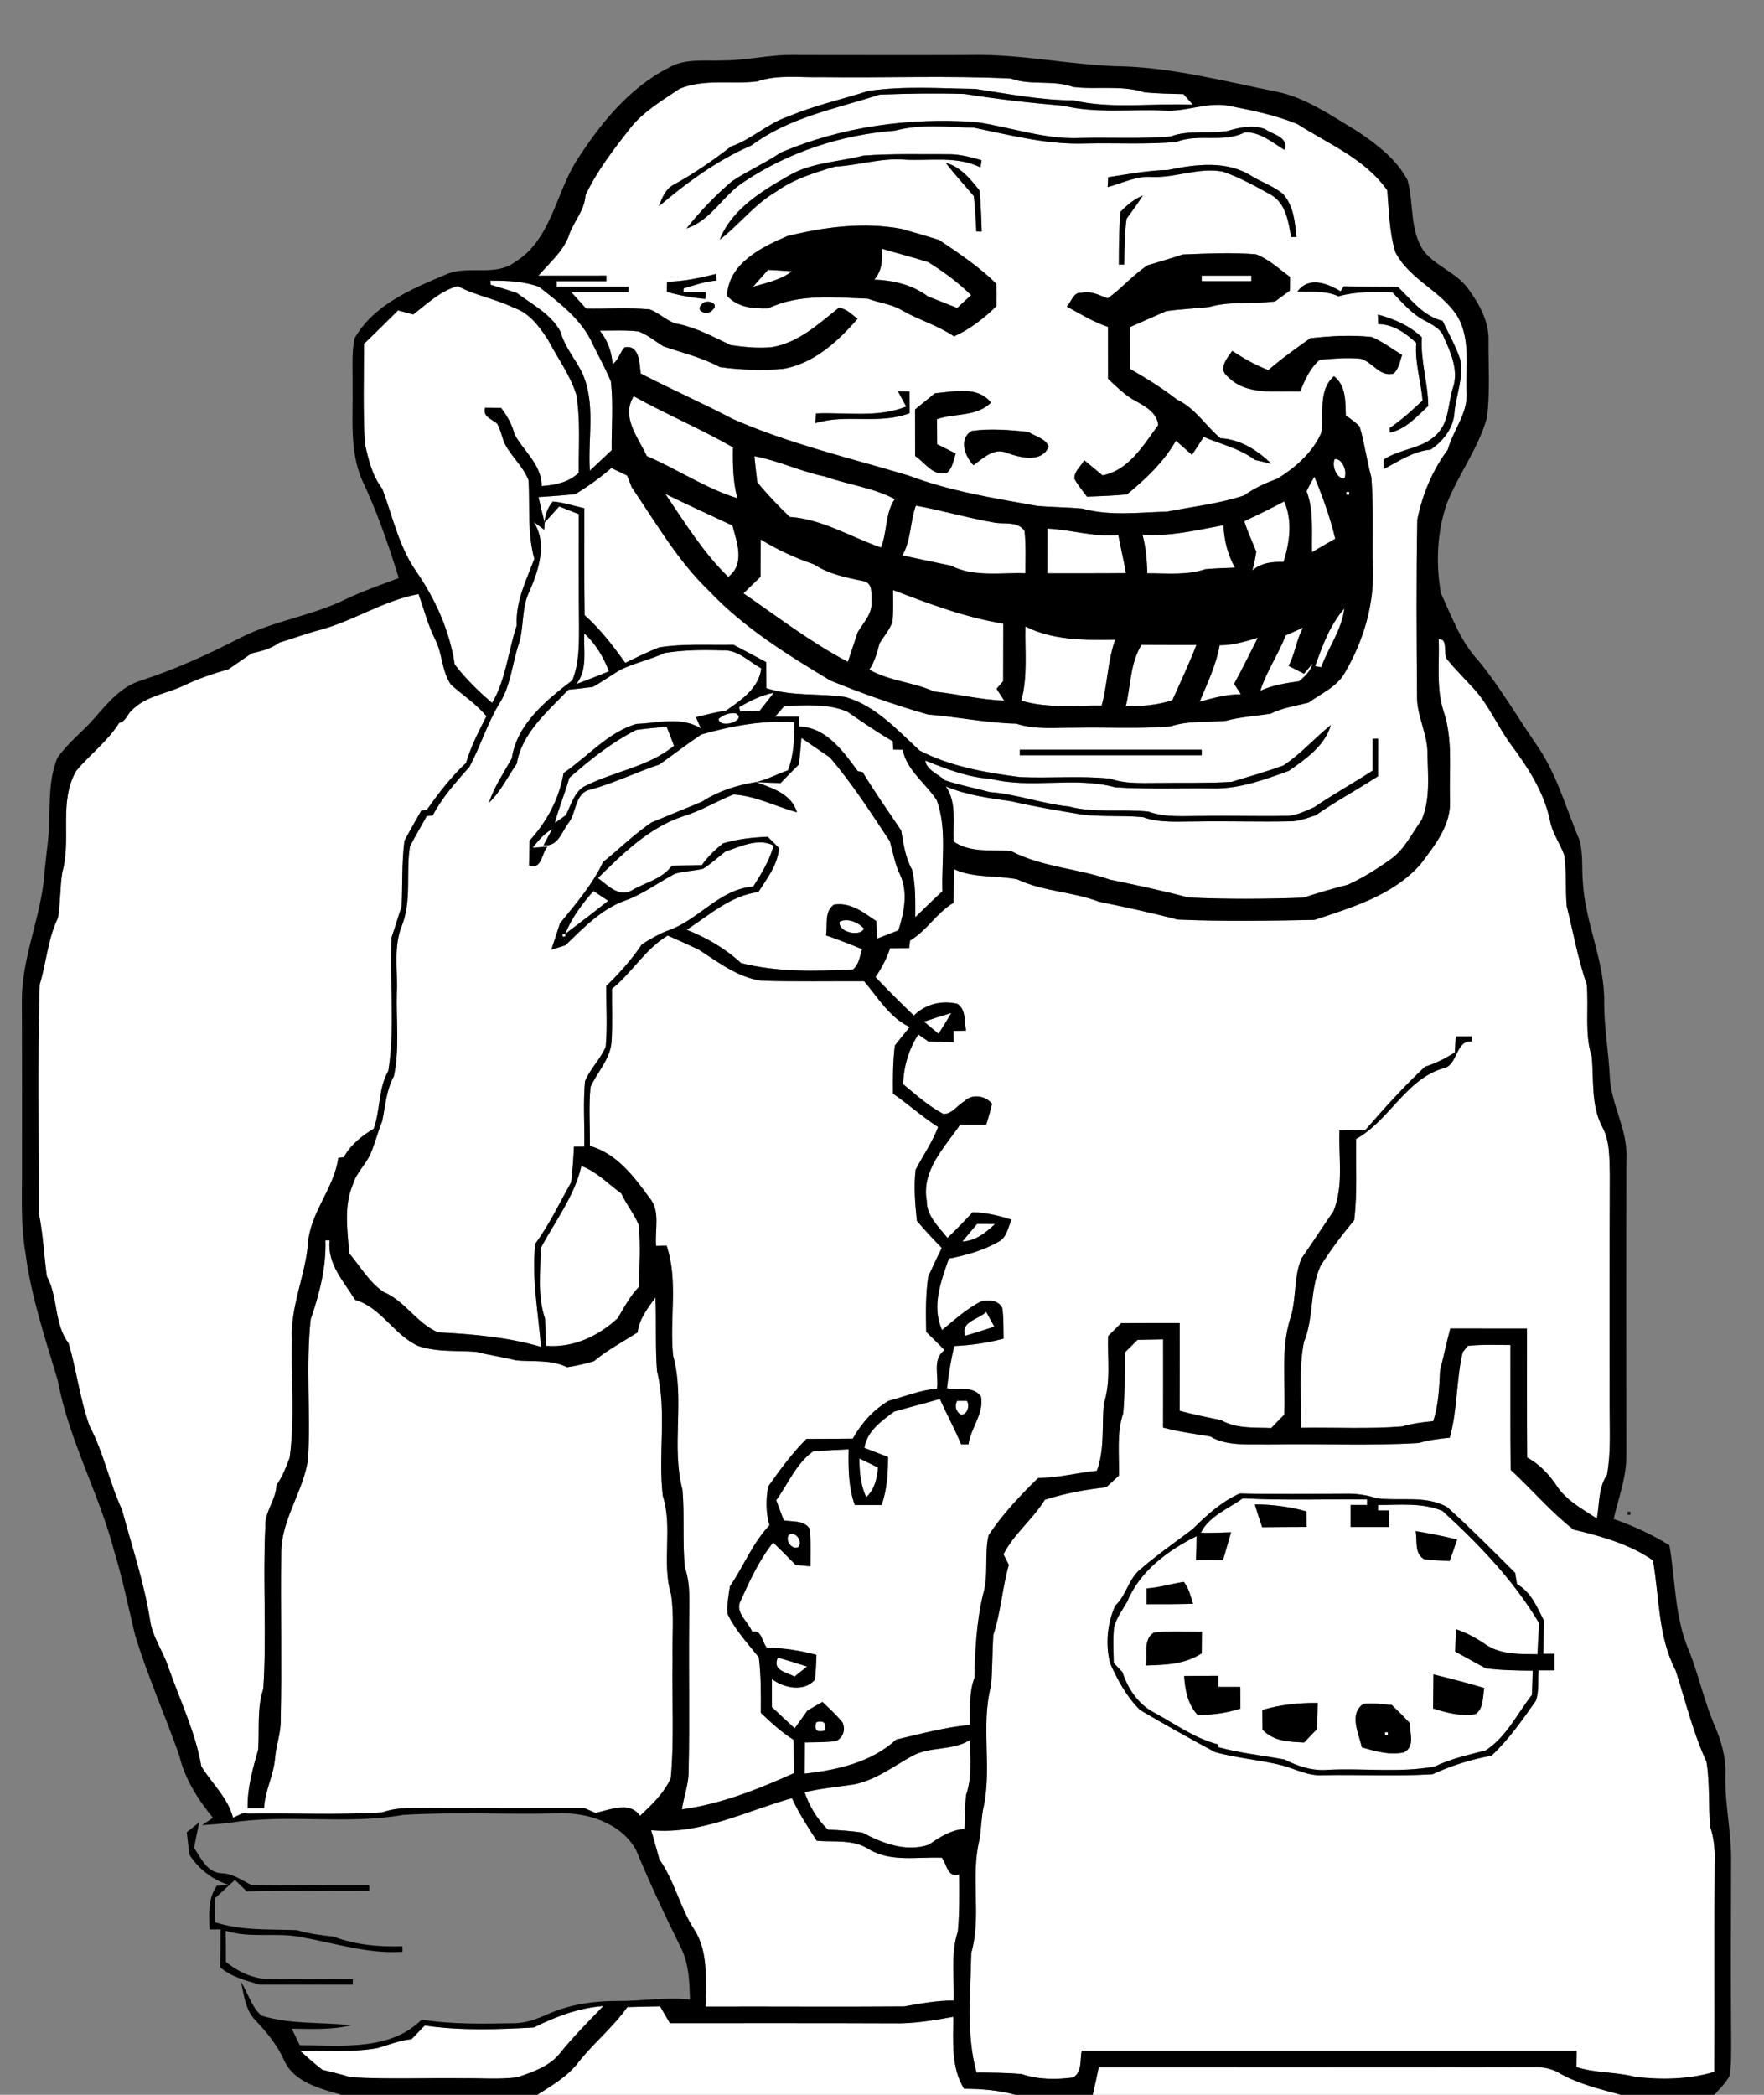 <?xml version="1.0" encoding="UTF-8" ?>
<!DOCTYPE svg PUBLIC "-//W3C//DTD SVG 1.1//EN" "http://www.w3.org/Graphics/SVG/1.1/DTD/svg11.dtd">
<svg width="320pt" height="380pt" viewBox="0 0 320 380" version="1.1" xmlns="http://www.w3.org/2000/svg">
<rect x="0" y="0" width="320" height="380" fill="#808080" stroke="none"/>
<g id="#ffffffff">
<path fill="#ffffff" opacity="1.00" d=" M 137.35 14.77 C 141.10 13.48 145.12 14.10 149.01 14.00 C 160.45 14.16 171.92 13.68 183.35 14.24 C 187.00 15.57 191.01 14.43 194.65 15.77 C 198.97 16.30 203.44 15.39 207.64 16.75 C 209.98 16.96 212.33 17.02 214.68 17.06 C 215.11 17.55 215.96 18.52 216.39 19.00 C 209.18 18.65 201.80 19.84 194.72 18.20 C 188.72 18.19 182.85 17.01 176.96 16.13 C 170.49 16.03 163.94 15.55 157.51 16.50 C 152.71 18.04 147.76 19.12 143.11 21.09 C 139.31 22.33 136.36 25.27 132.59 26.59 C 129.35 29.10 125.99 31.42 122.41 33.40 C 120.78 34.15 120.11 35.83 119.54 37.41 C 124.66 33.07 130.16 29.03 136.34 26.37 C 143.15 21.27 151.65 19.73 159.57 17.16 C 164.71 16.96 169.87 16.88 175.01 17.04 C 180.94 17.99 186.93 18.67 192.92 19.18 C 198.84 20.59 204.98 19.79 211.01 20.04 C 214.99 20.37 218.71 18.50 222.72 19.15 C 226.99 19.99 231.34 20.83 235.39 22.53 C 241.07 26.15 247.67 28.84 251.66 34.54 C 251.97 38.28 252.03 42.08 253.11 45.70 C 255.69 50.80 261.58 52.75 264.50 57.57 C 266.76 61.62 265.88 66.57 266.04 71.04 C 266.37 74.91 263.61 77.99 262.64 81.57 C 259.85 85.31 258.02 89.72 257.11 94.26 C 256.90 104.84 256.98 115.44 257.06 126.03 C 256.91 129.79 259.08 133.20 258.95 136.96 C 259.05 140.90 259.47 145.01 257.89 148.74 C 256.06 151.25 254.72 154.28 252.04 156.03 C 249.65 157.73 247.15 159.29 244.47 160.50 C 241.77 161.20 239.08 161.97 236.43 162.84 C 229.49 163.09 222.54 163.14 215.60 162.81 C 210.89 161.57 206.13 160.55 201.36 159.57 C 195.49 157.53 189.00 157.30 183.40 154.38 C 179.86 154.09 176.14 154.78 173.00 152.66 C 172.83 149.26 173.61 145.64 171.58 142.65 C 175.35 144.25 179.43 144.77 183.45 145.35 C 187.64 146.32 191.89 147.03 196.13 147.73 C 199.85 148.22 203.62 147.87 207.35 148.23 C 210.45 149.34 213.77 149.00 217.00 149.02 C 222.68 148.91 228.36 149.12 234.04 148.99 C 235.67 148.98 237.20 148.38 238.72 147.87 C 242.36 145.33 246.27 143.21 250.00 140.80 C 250.00 138.53 250.00 136.26 250.01 133.99 L 249.01 134.00 C 249.00 135.93 249.00 137.86 249.00 139.79 C 245.49 142.06 241.83 144.10 238.37 146.45 C 236.66 147.17 234.94 148.08 233.03 148.00 C 228.02 148.10 223.01 147.92 218.00 148.02 C 214.78 148.00 211.45 148.34 208.35 147.23 C 203.55 146.70 198.64 147.54 193.92 146.30 C 189.05 145.80 184.43 144.05 179.54 143.68 C 176.84 142.94 174.08 142.43 171.43 141.55 C 170.22 140.43 168.09 139.71 167.84 137.96 C 171.68 139.49 175.54 141.02 179.72 141.28 C 187.12 143.14 194.92 140.80 202.28 142.81 C 208.18 143.19 214.11 142.94 220.02 143.02 C 224.81 143.12 229.35 141.44 233.79 139.84 C 236.87 137.68 240.31 135.33 241.43 131.52 C 238.47 133.86 235.99 136.78 232.81 138.86 C 229.72 139.99 226.56 140.87 223.42 141.83 C 218.95 142.10 214.48 141.97 210.01 142.03 C 207.11 142.03 204.14 142.22 201.36 141.24 C 195.91 140.69 190.44 141.21 184.99 140.96 C 178.77 140.14 172.46 139.07 166.84 136.16 C 162.79 132.44 158.91 128.07 153.44 126.46 C 148.65 125.72 143.70 126.37 139.03 124.84 C 139.01 123.26 139.00 121.69 139.00 120.12 C 137.03 119.04 135.04 118.01 133.06 116.96 C 128.56 117.05 124.02 116.72 119.56 117.44 C 117.47 118.27 115.44 119.25 113.43 120.25 C 111.22 117.15 108.90 114.12 106.05 111.59 C 105.95 105.12 106.02 98.66 106.00 92.20 C 104.10 91.76 102.24 91.15 100.29 90.97 C 99.37 92.05 98.87 93.33 98.80 94.79 C 98.39 93.26 98.03 91.71 97.69 90.17 C 99.93 90.02 102.16 89.89 104.39 89.62 C 106.69 88.23 108.88 86.66 110.91 84.90 C 111.86 85.36 112.81 85.82 113.77 86.27 C 113.97 86.80 114.38 87.85 114.59 88.38 C 119.02 94.87 122.98 101.81 128.72 107.28 C 134.99 113.91 142.85 118.76 150.61 123.44 C 156.41 125.80 162.34 127.90 168.34 129.61 C 173.70 130.02 178.96 131.16 184.35 131.27 C 187.79 132.40 191.45 131.97 195.00 132.01 C 200.79 131.89 206.58 132.25 212.36 131.76 C 215.58 130.69 219.02 131.05 222.35 130.76 C 225.02 130.04 227.79 129.89 230.51 129.46 C 232.66 128.38 235.07 128.05 237.38 127.46 C 239.67 125.79 242.55 124.60 243.98 122.01 C 247.32 116.29 249.33 109.66 249.04 103.00 C 248.92 97.54 249.19 92.07 248.78 86.62 C 247.94 83.56 247.55 80.40 246.64 77.35 C 245.87 76.61 245.04 75.96 244.14 75.39 C 244.05 72.83 244.22 70.01 242.00 68.24 C 239.00 70.85 240.27 75.08 239.67 78.56 C 238.07 82.13 235.04 84.77 231.78 86.81 C 229.64 87.60 227.55 88.52 225.70 89.87 C 221.16 91.38 216.39 91.89 211.72 92.81 C 206.62 92.94 201.34 93.65 196.35 92.26 C 193.66 92.02 190.96 92.00 188.28 91.79 C 180.37 90.39 172.35 89.12 164.80 86.26 C 154.12 83.06 143.23 80.53 132.99 76.03 C 127.47 73.13 121.75 70.62 116.22 67.75 C 116.00 65.92 116.03 62.48 113.31 63.01 C 112.44 63.88 112.16 65.42 111.13 66.03 C 110.96 63.78 110.23 61.74 108.81 59.98 C 111.15 59.98 113.50 59.85 115.83 60.12 C 117.47 60.73 118.83 61.89 120.31 62.81 C 123.75 64.01 127.34 64.82 130.56 66.58 C 134.34 67.11 138.18 67.22 141.98 66.92 C 147.59 66.01 151.98 61.95 155.59 57.82 C 154.49 57.10 153.54 55.89 152.12 55.87 C 148.46 58.79 144.80 62.20 139.98 62.98 C 137.50 63.21 135.00 62.96 132.54 62.60 C 129.49 61.16 126.52 59.53 123.19 58.80 C 121.12 58.52 119.74 56.76 117.82 56.12 C 114.00 55.78 110.16 56.06 106.34 55.99 C 105.43 54.99 104.53 54.00 103.63 53.00 C 107.09 53.00 110.55 53.00 114.00 53.00 L 114.00 52.00 C 109.66 52.00 105.33 52.00 101.00 52.00 L 101.00 51.00 C 104.00 51.00 107.00 51.00 110.00 51.00 L 110.00 50.00 C 105.89 50.00 101.78 50.00 97.67 50.01 C 99.74 47.60 102.37 45.46 103.34 42.33 C 104.24 40.00 106.08 38.04 106.20 35.45 C 108.26 31.02 111.30 27.14 114.28 23.30 C 116.70 20.24 120.08 18.25 123.26 16.11 C 127.74 14.23 132.66 15.35 137.35 14.77 M 141.65 27.67 C 138.82 29.58 135.68 30.96 132.84 32.84 C 129.79 35.41 127.02 38.32 124.54 41.44 C 129.01 40.01 131.16 35.37 135.00 32.96 C 143.10 27.54 152.72 24.43 162.39 23.69 C 167.06 22.44 171.96 23.03 176.73 23.17 C 183.40 24.54 190.13 26.30 197.01 26.03 C 202.46 25.91 207.92 26.23 213.36 25.76 C 217.37 24.14 221.95 26.01 225.84 23.99 C 228.63 23.93 230.76 25.82 233.01 27.19 C 233.79 24.80 230.94 24.47 229.49 23.41 C 227.36 22.63 224.87 23.08 222.75 23.74 C 219.31 24.36 215.70 23.50 212.36 24.76 C 206.92 25.23 201.46 24.90 196.01 25.04 C 189.50 25.35 183.30 23.02 176.93 22.13 C 164.95 21.30 152.72 22.96 141.65 27.67 M 156.62 28.23 C 152.05 29.41 147.10 29.45 142.96 31.94 C 138.09 34.72 132.69 38.02 130.57 43.48 C 134.13 40.75 136.87 37.04 140.80 34.77 C 143.99 32.47 147.78 31.31 151.51 30.22 C 155.71 30.01 159.76 28.63 164.00 28.95 C 168.64 29.23 173.55 28.23 177.87 30.37 L 178.06 29.06 C 176.09 28.52 174.10 27.95 172.04 27.98 C 166.90 27.99 161.75 27.85 156.62 28.23 M 171.58 29.55 C 173.17 31.65 174.97 33.57 176.66 35.58 C 176.89 37.71 177.01 39.86 177.12 42.00 L 178.09 42.01 C 178.01 39.51 177.93 37.02 177.69 34.54 C 176.02 32.48 174.28 30.25 171.58 29.55 M 211.92 30.83 C 208.25 30.91 204.65 31.59 201.03 32.15 C 201.01 32.59 200.96 33.49 200.94 33.94 C 203.60 33.23 206.16 31.88 208.97 32.10 C 213.32 32.28 217.48 30.30 221.85 31.14 C 224.93 32.20 227.79 33.80 230.63 35.38 C 233.26 36.94 233.75 40.26 234.21 43.01 L 235.18 42.99 C 234.91 40.26 234.69 37.38 232.77 35.22 C 231.09 33.76 228.92 33.09 227.04 31.93 C 222.54 29.06 216.87 29.79 211.92 30.83 M 203.26 38.42 C 202.99 41.61 202.97 44.81 202.97 48.00 L 203.94 48.00 C 203.97 45.23 204.00 42.45 204.36 39.70 C 205.38 38.31 206.38 36.92 207.32 35.47 C 205.74 36.12 204.43 37.21 203.26 38.42 M 142.85 42.82 C 138.10 44.83 132.10 47.84 131.90 53.68 C 133.89 55.79 136.59 56.02 139.34 55.95 C 144.97 53.24 151.38 53.96 157.42 54.18 C 159.48 54.96 161.77 55.15 163.67 56.32 C 166.72 58.07 170.14 59.03 173.07 61.02 C 175.95 59.74 178.50 57.73 180.76 55.54 C 180.78 54.18 180.78 52.83 180.75 51.48 C 177.65 48.41 174.00 45.98 170.39 43.55 C 168.11 42.82 165.80 42.16 163.49 41.51 C 156.62 40.24 149.53 41.18 142.85 42.82 M 214.56 46.16 C 212.45 46.87 210.31 47.47 208.19 48.12 C 205.54 49.84 203.51 52.30 200.95 54.12 C 199.37 53.55 197.89 52.69 196.15 53.12 C 194.70 52.94 194.37 54.80 193.51 55.60 C 195.95 56.92 198.34 58.42 201.00 59.30 C 201.00 62.43 201.00 65.57 201.01 68.71 C 202.61 70.20 204.17 71.81 206.14 72.81 C 207.86 73.77 209.92 74.94 210.10 77.12 C 207.43 80.74 204.76 85.34 200.00 86.23 C 198.90 85.32 197.80 84.40 196.69 83.49 C 196.09 84.59 194.81 85.51 194.91 86.87 C 195.55 88.03 196.41 89.04 197.19 90.10 C 199.61 90.01 202.03 89.92 204.45 89.68 C 207.85 86.88 211.12 83.81 213.32 79.94 C 214.28 80.80 215.25 81.65 216.23 82.51 C 216.95 81.43 217.67 80.35 218.36 79.25 C 221.48 80.60 224.89 81.34 227.65 83.43 C 228.40 83.60 229.90 83.95 230.65 84.13 C 228.09 81.67 225.03 79.69 221.40 79.50 C 218.68 77.23 216.80 74.00 213.49 72.48 C 210.81 70.36 207.91 68.61 204.97 66.90 C 204.99 64.37 205.00 61.85 205.00 59.33 C 207.20 58.38 209.37 57.38 211.58 56.43 C 214.16 56.08 216.77 55.96 219.37 55.69 C 223.26 54.57 227.35 55.21 231.32 54.67 C 232.21 54.02 233.10 53.37 234.00 52.71 C 234.00 52.09 234.02 50.85 234.02 50.23 C 232.03 48.79 230.17 47.00 227.84 46.13 C 223.43 45.76 218.98 46.00 214.56 46.16 M 121.01 51.10 C 120.99 51.56 120.97 52.48 120.96 52.94 C 123.25 53.59 125.59 54.01 127.95 54.23 L 128.01 53.00 C 126.66 53.00 125.31 53.00 123.97 53.00 L 124.01 52.32 C 125.97 51.74 127.90 51.04 129.96 50.90 L 129.93 49.69 C 126.99 50.40 124.05 51.07 121.01 51.10 M 235.36 52.89 C 237.87 52.99 240.45 52.66 242.81 53.75 C 245.99 52.85 249.32 52.93 252.60 53.02 C 254.44 54.97 256.23 57.09 258.70 58.28 C 259.91 59.00 261.42 59.65 261.89 61.11 C 263.19 63.96 264.65 67.21 263.57 70.36 C 262.66 73.15 262.92 76.49 260.71 78.71 C 258.14 81.45 254.04 81.34 251.00 83.37 C 251.00 83.81 250.99 84.67 250.99 85.11 C 253.74 83.67 256.36 81.85 259.53 81.56 C 261.82 80.00 263.70 77.63 263.85 74.78 C 264.16 71.57 265.58 68.41 264.88 65.16 C 264.07 62.73 262.78 60.51 261.69 58.21 C 258.30 57.40 256.00 54.39 253.60 52.05 C 250.32 51.99 247.05 52.00 243.77 51.94 L 243.20 52.84 C 240.77 51.39 237.42 50.07 235.36 52.89 M 127.29 55.21 C 125.96 56.59 128.52 57.28 129.28 56.21 C 130.67 54.95 127.99 54.17 127.29 55.21 M 249.95 57.06 C 249.97 57.49 249.99 58.35 250.01 58.79 C 252.80 58.84 254.94 60.39 256.92 62.21 C 256.63 65.77 257.77 69.15 258.06 72.65 C 256.17 74.43 254.25 76.19 252.09 77.64 L 252.12 78.47 C 255.05 77.88 257.00 75.56 259.09 73.64 C 259.05 69.44 257.66 65.42 257.93 61.18 C 255.68 59.04 252.91 57.87 249.95 57.06 M 237.68 61.36 C 235.09 63.21 232.49 65.04 230.09 67.13 C 227.77 66.25 225.61 65.02 223.54 63.66 C 222.63 64.92 220.94 66.88 222.63 68.24 C 226.08 71.86 231.35 70.83 235.84 71.04 C 236.72 68.93 237.63 66.79 239.40 65.26 C 241.87 65.06 244.35 64.81 246.83 65.07 C 249.02 65.67 250.29 68.43 252.82 67.77 C 253.76 66.87 253.95 65.55 254.35 64.38 C 252.51 63.29 250.81 61.96 248.84 61.13 C 245.13 60.73 241.38 60.94 237.68 61.36 M 162.90 70.99 C 163.40 71.91 163.90 72.83 164.39 73.75 C 159.18 75.84 153.49 74.76 148.04 75.00 C 148.00 75.45 147.93 76.33 147.89 76.77 C 153.47 75.01 159.51 77.09 165.02 74.94 C 165.01 73.63 165.00 72.32 165.00 71.01 C 164.47 71.00 163.42 71.00 162.90 70.99 M 169.60 71.34 C 168.39 72.31 167.20 73.29 166.00 74.27 C 166.00 77.09 166.00 79.90 166.01 82.72 C 167.86 83.94 169.27 86.51 171.81 85.74 C 172.83 84.86 172.96 83.46 173.38 82.28 C 172.26 81.71 171.13 81.14 170.00 80.59 C 169.99 79.07 169.99 77.55 169.98 76.03 C 173.23 74.92 177.17 75.64 179.78 73.03 C 177.25 69.91 173.04 71.06 169.60 71.34 M 176.30 78.17 C 173.85 79.56 175.02 82.78 176.59 84.39 C 178.38 83.13 180.32 81.10 182.72 82.18 C 185.13 83.02 189.00 84.03 190.25 80.99 C 189.62 79.50 187.78 79.15 186.53 78.34 C 183.14 78.00 179.69 77.69 176.30 78.17 M 185.00 136.00 L 185.00 137.00 C 196.00 137.00 207.00 137.00 218.00 137.00 L 218.00 136.00 C 207.00 136.00 196.00 136.00 185.00 136.00 Z" />
<path fill="#ffffff" opacity="1.00" d=" M 160.00 45.13 C 162.79 45.96 165.62 46.66 168.39 47.55 C 171.16 49.29 173.83 51.22 176.16 53.54 C 175.31 54.31 174.48 55.09 173.64 55.87 C 171.87 55.15 170.08 54.47 168.31 53.76 C 165.52 51.65 162.03 50.85 158.60 50.72 C 160.01 49.13 160.09 47.16 160.00 45.13 Z" />
<path fill="#ffffff" opacity="1.00" d=" M 139.32 48.95 C 140.77 49.02 142.22 49.11 143.67 49.22 C 141.61 50.79 139.05 51.30 136.61 52.01 C 137.51 50.98 138.42 49.97 139.32 48.95 Z" />
<path fill="#ffffff" opacity="1.00" d=" M 218.00 50.00 C 221.00 50.00 224.00 50.00 227.00 50.00 L 227.00 51.00 C 224.00 51.00 221.00 51.00 218.00 51.00 L 218.00 50.00 Z" />
<path fill="#ffffff" opacity="1.00" d=" M 88.96 50.91 C 91.94 50.90 94.96 51.00 97.80 52.04 C 101.53 54.97 105.58 58.01 107.54 62.47 C 108.64 64.72 109.87 66.90 110.82 69.21 C 111.29 73.34 110.92 77.52 110.96 81.67 C 109.64 82.90 108.32 84.14 107.00 85.38 C 106.60 79.43 108.16 73.11 105.55 67.51 C 104.31 65.05 102.43 62.92 101.70 60.22 C 100.00 56.96 96.57 55.28 93.75 53.14 C 92.18 52.62 90.60 52.13 89.02 51.66 L 88.96 50.91 Z" />
<path fill="#ffffff" opacity="1.00" d=" M 74.97 57.04 C 77.51 55.10 79.85 52.77 83.04 51.89 C 86.19 53.62 89.91 54.20 93.17 55.82 C 96.01 56.73 97.83 59.24 99.40 61.62 C 101.13 64.93 103.40 67.97 104.54 71.56 C 105.33 76.26 104.95 81.03 104.98 85.77 C 103.13 87.53 100.74 87.99 98.27 88.18 C 98.25 84.30 95.07 81.93 93.33 78.78 C 92.91 77.00 91.99 75.43 90.90 73.99 C 90.18 73.98 88.72 73.96 88.00 73.96 C 87.50 75.60 89.20 75.99 90.18 76.85 C 90.83 77.98 91.05 79.29 91.56 80.48 C 92.77 82.85 94.96 84.66 95.89 87.16 C 96.14 91.91 95.65 96.72 96.93 101.38 C 95.45 105.30 93.51 109.12 93.74 113.44 C 92.19 118.11 91.79 123.21 89.28 127.51 C 86.80 125.40 84.45 123.12 82.48 120.52 C 81.57 114.40 78.96 108.64 75.45 103.57 C 72.34 99.09 71.24 93.69 69.35 88.67 C 67.50 86.25 66.82 83.32 66.18 80.41 C 65.84 74.40 66.02 68.38 66.03 62.37 C 68.12 60.38 70.16 58.33 72.21 56.31 C 72.90 56.49 74.28 56.86 74.97 57.04 Z" />
<path fill="#ffffff" opacity="1.00" d=" M 117.34 82.74 C 115.78 79.36 112.59 75.63 114.97 71.88 C 120.86 75.16 127.11 77.78 132.96 81.15 C 132.91 84.24 132.96 87.37 133.76 90.38 C 127.96 88.59 122.90 85.11 117.34 82.74 Z" />
<path fill="#ffffff" opacity="1.00" d=" M 136.85 82.75 C 141.23 83.56 145.27 85.55 149.64 86.44 C 153.83 87.92 158.35 88.45 162.32 90.53 C 160.54 93.11 160.98 96.46 159.82 99.32 C 154.32 97.43 149.18 94.16 143.26 93.77 C 141.20 91.77 139.19 89.71 137.38 87.48 C 137.18 85.90 137.01 84.33 136.85 82.75 Z" />
<path fill="#ffffff" opacity="1.00" d=" M 242.13 83.27 C 243.56 83.16 244.47 85.62 243.87 86.79 C 242.44 86.87 241.54 84.43 242.13 83.27 Z" />
<path fill="#ffffff" opacity="1.00" d=" M 237.02 89.10 C 237.45 88.20 237.92 87.32 238.43 86.46 C 239.94 90.12 241.30 93.85 242.22 97.72 C 240.81 98.54 239.40 99.35 238.00 100.17 C 237.91 96.46 238.36 92.63 237.02 89.10 Z" />
<path fill="#ffffff" opacity="1.00" d=" M 244.24 89.24 L 244.76 89.24 L 244.76 89.75 L 244.24 89.75 L 244.24 89.24 Z" />
<path fill="#ffffff" opacity="1.00" d=" M 120.69 89.59 C 124.72 91.57 128.81 93.43 132.88 95.34 C 133.67 98.45 135.21 102.26 132.11 104.65 C 127.56 100.24 124.23 94.80 120.69 89.59 Z" />
<path fill="#ffffff" opacity="1.00" d=" M 225.73 94.54 C 228.17 93.41 230.59 92.22 232.97 90.96 C 234.51 94.53 233.95 98.34 232.85 101.94 C 230.79 101.88 228.80 102.07 227.19 103.48 C 227.49 102.36 227.72 101.24 227.90 100.10 C 227.18 98.24 226.30 96.45 225.73 94.54 Z" />
<path fill="#ffffff" opacity="1.00" d=" M 101.44 91.87 C 102.63 92.34 103.81 92.81 105.00 93.27 C 105.01 100.18 104.97 107.09 105.04 114.00 C 105.04 117.16 105.03 120.44 103.82 123.41 C 99.11 127.01 93.75 131.35 92.85 137.56 C 91.37 140.20 89.64 142.73 88.69 145.63 C 90.83 143.60 92.10 140.91 93.75 138.52 C 94.69 132.89 99.38 129.05 103.10 125.12 C 104.58 124.96 106.07 124.80 107.55 124.61 C 109.27 123.65 110.86 122.50 112.55 121.50 C 115.14 120.25 117.97 119.65 120.59 118.45 C 124.05 117.89 127.57 117.86 131.06 117.98 C 133.83 117.81 135.84 120.01 138.09 121.25 C 137.70 124.81 134.41 127.04 131.68 128.92 C 129.84 129.17 128.05 129.68 126.24 130.09 C 126.54 130.77 126.84 131.45 127.15 132.13 C 123.62 129.93 119.32 131.18 115.41 131.32 C 110.23 132.89 106.62 137.25 102.24 140.22 C 101.44 144.87 99.24 149.03 96.07 152.48 C 96.03 153.98 96.00 155.48 95.97 156.99 C 98.26 157.87 98.25 154.83 99.30 153.58 C 98.62 153.63 97.28 153.74 96.61 153.79 C 97.64 152.51 98.70 151.21 100.17 150.39 C 99.78 151.12 99.00 152.58 98.61 153.31 C 101.30 153.66 101.87 150.85 103.22 149.17 C 104.59 147.28 104.33 143.76 107.12 143.23 C 111.40 142.05 115.41 140.09 119.62 138.68 C 122.16 136.88 124.63 134.97 127.23 133.23 C 132.69 131.68 138.37 130.62 144.08 130.99 C 144.11 133.95 144.04 136.96 142.93 139.75 C 140.98 140.40 139.16 141.43 137.16 141.86 C 133.71 142.41 130.30 143.50 127.36 145.41 C 124.32 146.70 121.24 147.91 118.19 149.19 C 115.05 151.32 112.33 154.01 109.39 156.39 C 107.44 160.52 104.43 163.98 101.57 167.51 C 101.06 169.10 100.55 170.69 100.01 172.28 C 100.65 172.08 101.93 171.67 102.57 171.47 C 105.82 168.34 109.04 164.94 113.38 163.37 C 116.64 162.22 119.40 160.09 122.44 158.50 C 124.10 158.01 125.86 158.00 127.55 157.59 C 128.99 156.68 130.25 155.52 131.59 154.47 C 134.38 153.56 137.46 151.95 140.34 153.37 C 139.61 156.08 138.13 158.48 136.64 160.83 C 130.67 161.26 126.93 166.61 121.61 168.64 C 119.77 169.27 118.09 170.26 116.45 171.29 C 114.60 174.05 112.37 176.54 109.99 178.86 C 109.95 182.53 110.21 186.21 109.88 189.87 C 108.94 192.14 107.03 193.88 106.12 196.16 C 105.77 200.10 106.06 204.06 106.00 208.00 C 105.53 208.00 104.59 208.00 104.12 208.00 C 104.01 210.16 103.88 212.33 103.60 214.49 C 101.48 218.22 99.67 222.14 97.11 225.59 C 96.41 231.89 97.65 238.08 98.14 244.32 C 92.08 242.55 85.73 242.01 79.44 241.68 C 75.57 240.02 73.46 235.98 69.58 234.36 C 66.95 232.57 65.35 229.73 63.34 227.34 C 63.06 223.23 62.33 218.84 63.99 214.94 C 64.57 212.79 66.35 211.28 67.23 209.28 C 68.04 207.35 68.54 205.32 69.33 203.38 C 69.92 200.64 70.05 197.76 71.44 195.26 C 72.52 190.24 71.84 185.08 71.99 180.00 C 72.17 176.00 71.35 171.79 72.88 167.97 C 74.73 163.38 73.59 158.31 74.37 153.52 C 75.34 151.67 76.40 149.86 77.42 148.03 C 77.68 148.01 78.21 147.97 78.48 147.95 C 80.22 144.65 82.69 141.88 85.15 139.12 C 87.16 135.38 88.39 131.22 90.61 127.58 C 92.66 124.40 92.89 120.52 94.05 117.00 C 95.14 113.79 94.52 110.18 96.12 107.11 C 97.76 103.26 99.31 98.46 96.80 94.68 C 97.28 95.04 98.24 95.74 98.73 96.09 C 98.74 95.77 98.78 95.11 98.80 94.79 C 99.68 93.82 100.57 92.85 101.44 91.87 Z" />
<path fill="#ffffff" opacity="1.00" d=" M 166.14 91.72 C 170.89 92.58 175.53 93.96 180.28 94.78 C 182.15 95.15 184.58 94.48 185.85 96.29 C 186.15 98.84 186.01 101.42 186.02 103.99 C 181.53 103.84 176.67 104.73 172.53 102.62 C 169.58 102.01 166.64 101.37 163.70 100.76 C 165.29 97.99 165.08 94.68 166.14 91.72 Z" />
<path fill="#ffffff" opacity="1.00" d=" M 207.25 96.99 C 212.22 97.36 217.09 96.16 221.95 95.27 C 222.05 97.99 222.71 100.58 224.02 102.97 C 222.22 103.03 220.43 103.10 218.65 103.25 C 215.26 104.40 211.65 103.98 208.14 104.00 C 208.05 101.64 207.88 99.28 207.25 96.99 Z" />
<path fill="#ffffff" opacity="1.00" d=" M 190.01 95.88 C 194.33 96.08 198.50 97.47 202.87 97.05 C 203.29 99.36 203.86 101.65 204.26 103.97 C 199.51 104.02 194.75 104.00 190.00 104.00 C 190.00 101.29 190.00 98.59 190.01 95.88 Z" />
<path fill="#ffffff" opacity="1.00" d=" M 138.00 97.86 C 141.02 99.74 144.28 101.21 147.64 102.37 C 150.34 104.14 153.52 104.79 156.64 105.41 C 158.40 105.80 158.04 107.65 158.08 109.02 C 158.36 111.25 156.64 112.90 155.60 114.67 C 154.99 116.47 154.40 118.26 153.81 120.06 C 147.10 116.54 141.09 111.90 134.87 107.63 C 135.90 106.62 136.93 105.62 137.97 104.62 C 137.98 102.36 137.99 100.11 138.00 97.86 Z" />
<path fill="#ffffff" opacity="1.00" d=" M 162.00 107.03 C 168.51 109.51 175.09 112.01 182.00 113.12 C 182.00 116.60 181.99 120.08 181.98 123.56 C 181.68 123.91 181.08 124.60 180.78 124.95 C 181.13 125.48 181.83 126.56 182.17 127.09 C 177.89 126.95 173.73 125.89 169.48 125.45 C 165.68 123.74 161.35 123.55 157.70 121.48 C 158.69 120.04 159.10 118.35 159.57 116.68 C 160.36 115.41 161.37 114.25 161.89 112.83 C 162.11 110.90 162.00 108.96 162.00 107.03 Z" />
<path fill="#ffffff" opacity="1.00" d=" M 57.39 114.44 C 63.80 112.87 69.41 108.96 75.93 107.76 C 76.90 110.52 77.63 113.38 78.95 116.01 C 80.29 118.61 80.11 121.73 81.79 124.18 C 83.93 126.10 86.39 127.67 88.24 129.92 C 86.85 132.67 85.41 135.41 84.55 138.38 C 81.85 140.92 79.55 143.87 77.43 146.91 C 77.17 146.94 76.67 147.01 76.42 147.04 C 75.40 148.86 74.34 150.67 73.37 152.52 C 72.86 156.47 73.03 160.45 72.86 164.42 C 72.22 166.29 71.67 168.20 71.02 170.08 C 70.65 178.13 71.70 186.27 70.45 194.25 C 68.59 197.47 69.03 201.33 67.79 204.76 C 65.61 206.06 63.60 207.66 62.36 209.92 C 62.11 209.95 61.62 210.01 61.37 210.04 C 60.59 215.71 56.08 220.12 55.85 225.91 C 55.26 231.67 52.67 237.13 52.96 242.99 C 52.80 250.14 53.51 257.34 52.54 264.44 C 51.90 266.17 51.21 267.88 50.16 269.42 C 50.06 272.14 47.94 274.27 48.13 277.06 C 47.65 286.81 48.41 296.60 47.76 306.36 C 46.58 309.92 47.10 313.71 46.83 317.40 C 45.85 320.87 44.85 324.35 44.92 328.00 C 45.66 328.00 47.15 327.99 47.90 327.99 C 48.06 324.86 49.64 322.02 49.90 318.92 C 50.07 316.59 50.97 314.39 50.92 312.04 C 51.15 302.02 50.89 291.99 51.01 281.97 C 50.90 275.83 54.99 270.68 55.88 264.75 C 56.38 256.28 55.45 247.77 56.36 239.34 C 57.92 234.75 59.20 229.92 59.03 224.99 L 59.81 225.00 C 59.31 229.29 62.36 232.42 64.42 235.80 C 69.12 237.13 71.54 242.25 75.90 244.17 C 79.28 245.31 82.88 244.95 86.38 245.22 C 88.77 245.83 91.22 246.17 93.62 246.77 C 96.71 247.06 99.98 246.59 102.86 248.01 C 104.51 247.78 106.13 247.39 107.73 246.93 C 110.18 244.88 113.00 243.40 115.67 241.70 C 115.96 239.24 117.50 237.32 118.90 235.37 C 119.10 239.82 118.84 244.28 119.19 248.72 C 121.01 256.11 119.34 263.84 120.24 271.36 C 122.08 277.15 120.00 283.42 121.73 289.23 C 122.35 293.12 121.89 297.08 122.00 301.00 C 121.86 308.18 122.34 315.39 121.68 322.56 C 120.45 325.30 118.25 327.38 116.10 329.40 C 114.28 326.67 110.60 328.31 108.02 328.87 C 107.36 328.58 106.69 328.28 106.03 327.99 C 97.02 328.00 88.01 328.02 79.00 327.98 C 75.78 328.00 72.46 327.67 69.35 328.76 C 61.24 329.29 53.10 328.87 44.97 329.00 C 43.95 328.67 43.16 329.42 42.27 329.73 C 41.34 326.10 38.42 323.52 36.52 320.41 C 35.44 314.14 32.62 308.39 30.54 302.42 C 29.58 299.48 27.61 296.90 27.21 293.80 C 26.12 287.01 23.92 280.47 22.13 273.86 C 19.84 268.91 18.81 263.49 16.24 258.66 C 14.50 253.80 13.91 248.62 12.45 243.68 C 9.77 240.15 10.58 235.31 8.50 231.52 C 7.96 227.69 7.83 223.81 7.03 220.02 C 7.06 206.22 6.78 192.40 7.20 178.61 C 8.42 174.62 8.67 170.31 10.51 166.53 C 10.98 163.79 10.86 160.98 11.30 158.24 C 13.01 152.21 10.58 145.46 13.83 139.83 C 16.32 136.83 19.54 134.47 21.63 131.12 C 22.80 130.93 23.08 129.55 23.90 128.86 C 26.42 126.25 30.22 125.85 33.37 124.35 C 35.95 123.12 38.65 122.18 41.40 121.43 C 42.82 120.47 44.23 119.48 45.64 118.52 C 47.42 118.12 49.18 117.69 50.66 116.57 C 52.91 115.89 55.13 115.09 57.39 114.44 Z" />
<path fill="#ffffff" opacity="1.00" d=" M 238.57 120.84 C 239.90 117.15 241.24 113.38 243.87 110.39 C 243.39 114.29 240.98 117.41 239.68 121.03 L 238.57 120.84 Z" />
<path fill="#ffffff" opacity="1.00" d=" M 186.02 113.64 C 191.02 116.18 196.82 116.13 202.30 116.04 C 200.92 119.90 200.93 124.04 199.85 127.98 C 194.98 127.92 190.00 128.54 185.27 127.09 C 186.47 122.70 185.91 118.12 186.02 113.64 Z" />
<path fill="#ffffff" opacity="1.00" d=" M 233.23 115.26 C 234.28 114.79 235.34 114.32 236.39 113.85 C 235.16 116.04 234.95 118.58 233.76 120.79 C 234.69 121.27 235.62 121.75 236.56 122.22 L 238.10 120.37 C 237.77 121.76 236.70 122.69 235.67 123.58 C 233.25 123.92 230.85 124.28 228.62 125.31 C 229.77 121.78 231.90 118.71 233.23 115.26 Z" />
<path fill="#ffffff" opacity="1.00" d=" M 106.00 114.91 C 107.97 116.68 109.52 119.23 110.46 121.78 C 108.51 122.60 106.53 123.34 104.55 124.09 C 106.65 121.44 105.82 118.03 106.00 114.91 Z" />
<path fill="#ffffff" opacity="1.00" d=" M 221.25 117.05 C 223.64 117.05 225.91 116.38 228.18 115.68 C 226.75 118.47 225.39 121.30 223.88 124.05 C 224.19 124.52 224.80 125.47 225.10 125.94 C 222.53 125.95 220.07 126.60 217.62 127.30 C 219.01 123.95 220.62 120.66 221.25 117.05 Z" />
<path fill="#ffffff" opacity="1.00" d=" M 260.99 115.97 C 262.70 115.75 261.81 118.50 262.45 119.53 C 263.95 121.36 265.62 123.05 267.23 124.79 C 270.05 127.80 271.62 131.68 274.03 134.98 C 277.14 139.15 280.08 143.65 281.17 148.81 C 281.57 151.13 283.04 153.04 283.81 155.24 C 284.18 158.26 283.96 161.33 284.21 164.37 C 285.39 169.12 286.25 173.95 287.84 178.59 C 288.24 182.94 287.40 187.43 288.75 191.66 C 289.15 195.90 288.60 200.42 290.61 204.33 C 292.09 206.97 291.93 210.07 292.03 212.99 C 291.97 226.99 292.01 241.00 292.00 255.00 C 291.98 259.18 292.27 263.39 291.52 267.53 C 289.93 269.86 290.18 272.79 289.68 275.46 C 287.08 273.75 284.20 272.24 282.43 269.58 C 281.03 267.46 279.28 265.60 277.03 264.38 C 276.97 256.59 277.01 248.79 277.00 241.00 C 272.36 241.00 267.73 241.00 263.09 240.99 C 262.41 243.50 261.89 246.06 261.24 248.58 C 261.08 251.68 260.98 254.82 259.99 257.80 C 258.09 257.98 256.20 258.22 254.36 258.76 C 248.26 259.25 242.12 258.90 236.01 259.00 C 236.14 253.82 235.52 248.57 236.54 243.45 C 238.38 239.01 237.54 233.97 239.57 229.60 C 241.41 226.71 243.46 223.97 245.66 221.34 C 246.25 216.45 245.93 211.51 246.02 206.60 C 252.02 203.28 255.01 195.81 261.79 193.80 C 264.47 193.37 264.04 188.60 266.96 188.94 L 267.01 188.00 C 266.28 188.00 264.81 188.00 264.08 188.00 C 264.04 188.72 263.96 190.16 263.92 190.88 C 262.23 192.01 260.42 192.89 258.49 193.51 C 254.66 197.10 251.15 200.98 247.72 204.94 C 246.14 204.98 244.56 205.01 242.99 205.04 C 242.80 209.93 243.79 215.06 241.89 219.73 C 239.93 222.56 238.07 225.45 236.10 228.27 C 234.64 231.72 235.23 235.56 234.09 239.08 C 232.28 244.75 233.25 250.77 232.97 256.62 C 232.17 257.42 231.39 258.23 230.61 259.05 C 227.56 258.92 224.27 259.20 221.53 257.62 C 219.00 257.09 216.48 256.60 213.99 255.92 C 214.01 250.61 214.00 245.31 214.00 240.00 C 210.45 239.99 206.91 239.99 203.37 240.03 C 202.59 240.81 201.80 241.59 201.02 242.37 C 200.88 246.46 201.55 250.69 200.23 254.65 C 199.88 258.71 200.41 262.90 198.98 266.80 C 195.41 267.16 191.93 268.09 188.32 268.12 C 185.03 271.31 181.88 274.67 179.33 278.50 C 178.53 282.03 179.39 285.77 178.32 289.26 C 177.14 294.22 176.89 299.28 176.77 304.35 C 175.77 307.09 175.97 310.02 175.96 312.89 C 171.42 313.32 167.01 314.53 162.57 315.56 C 158.03 319.72 151.89 321.07 145.96 321.74 C 145.98 319.85 145.99 317.96 146.00 316.08 C 147.90 316.03 149.82 316.09 151.70 315.81 C 152.99 315.18 153.43 313.69 152.82 312.43 C 151.73 311.08 150.44 309.92 149.20 308.73 C 148.29 309.25 147.38 309.77 146.47 310.29 C 145.71 311.38 144.94 312.45 144.16 313.52 C 142.77 312.24 141.40 310.94 140.02 309.66 C 140.01 307.96 140.02 306.26 140.03 304.57 C 142.12 306.22 145.96 306.98 147.81 304.69 C 148.03 303.20 148.04 301.69 148.11 300.19 C 145.17 299.40 142.14 298.95 139.10 298.87 C 138.21 297.89 138.19 295.52 136.44 295.99 C 135.75 294.17 133.27 292.51 134.34 290.42 C 136.02 286.72 137.71 283.01 140.26 279.80 C 141.63 281.15 142.99 282.50 144.34 283.88 C 145.01 283.94 146.35 284.06 147.02 284.13 C 147.01 281.84 147.13 279.55 146.86 277.28 C 145.80 275.73 143.79 276.09 142.18 275.79 C 141.72 274.57 141.26 273.35 140.81 272.14 C 142.98 269.15 144.39 265.54 147.47 263.30 C 149.62 263.11 151.79 263.00 153.95 262.90 C 153.89 266.30 153.90 269.76 155.06 273.01 C 156.68 273.01 158.31 273.01 159.94 273.01 C 160.90 270.20 161.11 267.24 161.09 264.29 C 159.65 263.75 158.23 263.19 156.81 262.65 C 157.25 259.63 159.91 257.77 162.19 256.07 C 164.94 255.26 167.74 254.59 170.49 253.77 C 171.73 256.53 173.19 259.20 174.35 262.00 C 174.68 262.00 175.35 262.00 175.69 262.00 C 176.11 259.00 178.53 256.44 177.95 253.32 C 176.53 251.34 173.84 252.20 171.79 251.84 C 172.08 249.26 172.49 246.69 173.12 244.17 C 176.14 244.03 179.13 243.60 182.06 242.83 C 182.02 240.98 182.08 239.13 181.83 237.30 C 181.12 235.86 179.55 235.78 178.16 235.98 C 175.46 237.31 173.21 239.37 170.90 241.27 C 168.94 236.94 170.70 232.47 172.12 228.31 C 175.27 227.72 178.41 226.82 181.21 225.22 C 182.66 224.44 182.87 222.63 183.49 221.26 C 181.22 220.50 178.87 219.98 176.47 219.88 C 174.98 221.48 173.45 223.04 171.88 224.56 C 170.30 222.56 168.07 220.54 168.12 217.80 C 167.12 212.34 171.36 208.12 174.19 204.00 C 175.76 204.00 177.34 204.00 178.91 204.01 C 179.28 202.74 179.70 201.49 179.96 200.21 C 178.77 198.73 176.30 198.36 174.93 199.78 C 173.66 200.48 172.69 202.14 171.12 202.06 C 168.43 200.64 166.15 198.59 163.83 196.66 C 163.93 193.46 164.85 190.35 166.59 187.65 C 167.05 187.97 167.96 188.61 168.42 188.93 C 169.95 188.97 171.47 189.00 173.00 189.04 C 173.00 188.53 172.99 187.52 172.98 187.02 C 173.55 187.00 174.67 186.96 175.24 186.95 C 174.91 185.28 175.28 183.22 173.71 182.10 C 170.82 181.42 167.91 182.12 165.78 184.22 C 163.41 181.95 161.09 179.63 158.82 177.25 C 159.92 175.62 160.86 173.88 161.47 172.00 C 162.63 171.99 163.79 171.98 164.95 171.97 C 164.98 171.64 165.05 170.96 165.08 170.63 C 168.15 168.81 169.90 165.59 172.98 163.77 C 173.00 161.73 173.02 159.70 173.07 157.67 C 176.69 159.33 180.70 158.75 184.53 159.51 C 189.22 161.73 194.57 161.74 199.36 163.57 C 204.13 164.55 208.89 165.57 213.60 166.81 C 221.88 167.17 230.18 167.04 238.46 166.87 C 245.36 164.57 252.77 162.40 257.74 156.72 C 260.32 153.27 263.31 149.62 263.03 145.03 C 262.87 139.72 263.60 134.23 261.90 129.10 C 260.50 124.87 261.15 120.34 260.99 115.97 Z" />
<path fill="#ffffff" opacity="1.00" d=" M 207.07 116.98 C 210.39 117.00 213.71 117.00 217.03 117.00 C 215.72 120.38 214.18 123.68 212.69 126.99 C 209.97 127.96 207.08 128.09 204.22 128.13 C 205.15 124.38 204.99 120.37 207.07 116.98 Z" />
<path fill="#ffffff" opacity="1.00" d=" M 134.08 128.26 C 136.08 127.16 138.11 126.08 140.37 125.67 C 139.53 126.77 138.66 127.86 137.80 128.94 C 136.92 128.98 135.16 129.04 134.28 129.07 L 134.08 128.26 Z" />
<path fill="#ffffff" opacity="1.00" d=" M 142.33 128.01 C 146.15 128.00 150.12 127.55 153.73 129.11 C 156.42 130.99 159.15 132.82 161.98 134.50 C 161.99 134.87 162.02 135.60 162.04 135.97 C 162.47 135.98 163.32 136.00 163.75 136.00 C 164.50 139.79 167.96 142.08 169.96 145.21 C 171.82 150.49 170.77 156.18 170.96 161.65 C 169.30 163.21 167.67 164.80 166.03 166.39 C 166.03 163.50 166.13 160.58 165.45 157.75 C 164.23 155.56 163.89 153.07 163.48 150.65 C 161.11 147.15 158.69 143.68 156.49 140.07 C 156.27 140.03 155.83 139.94 155.61 139.89 C 152.98 136.30 149.86 131.91 145.00 131.80 C 145.00 131.36 145.01 130.46 145.01 130.01 C 143.54 130.00 142.08 130.00 140.62 130.00 C 141.05 129.50 141.90 128.51 142.33 128.01 Z" />
<path fill="#ffffff" opacity="1.00" d=" M 133.44 129.38 C 135.67 130.64 130.57 132.36 130.35 130.42 C 131.21 129.64 132.24 129.30 133.44 129.38 Z" />
<path fill="#ffffff" opacity="1.00" d=" M 115.44 132.40 C 117.26 132.16 119.09 131.99 120.93 131.83 C 121.39 132.98 121.84 134.13 122.27 135.29 C 117.49 139.21 111.13 139.95 105.76 142.78 C 104.08 143.97 103.55 146.13 102.64 147.88 C 102.14 148.24 101.14 148.94 100.64 149.30 C 101.37 146.52 102.51 143.88 103.27 141.11 C 107.02 137.82 110.96 134.65 115.44 132.40 Z" />
<path fill="#ffffff" opacity="1.00" d=" M 145.38 133.86 C 147.09 135.04 148.81 136.23 150.54 137.40 C 154.61 142.15 157.98 147.41 161.43 152.62 C 162.01 154.65 162.34 156.78 163.29 158.69 C 164.76 161.88 164.01 165.56 162.97 168.77 C 161.69 169.25 160.42 169.76 159.14 170.26 C 159.10 169.46 159.01 167.87 158.96 167.08 C 156.63 165.51 154.28 163.61 151.28 164.10 C 149.48 165.38 150.15 167.79 149.85 169.68 C 152.05 170.44 154.23 171.27 156.39 172.18 C 155.97 173.44 155.85 174.93 154.75 175.85 C 147.96 176.21 141.06 176.37 134.43 174.70 C 131.57 172.04 128.17 170.10 124.57 168.66 C 128.67 166.01 132.55 162.45 137.57 161.82 C 139.18 159.30 141.07 156.93 141.32 153.84 C 140.63 153.15 139.94 152.47 139.26 151.79 C 136.52 151.91 133.79 152.20 131.16 152.99 C 129.72 154.13 128.38 155.41 127.32 156.93 C 125.50 156.97 123.69 157.00 121.88 157.04 C 120.09 159.53 116.97 160.07 114.49 161.59 C 112.10 162.73 110.24 160.56 108.47 159.28 C 113.03 154.79 117.79 150.08 124.02 148.04 C 127.18 147.09 130.00 145.32 133.06 144.12 C 137.10 144.36 140.73 146.30 144.58 147.35 C 143.54 143.94 140.08 142.99 137.16 141.86 C 138.64 141.95 140.12 142.01 141.61 142.04 C 142.70 140.90 143.81 139.77 144.94 138.67 C 145.10 137.06 145.26 135.46 145.38 133.86 Z" />
<path fill="#ffffff" opacity="1.00" d=" M 102.53 169.41 C 103.71 166.50 105.60 163.96 107.66 161.63 C 108.33 162.07 109.67 162.96 110.34 163.41 C 107.77 165.44 105.16 167.44 102.53 169.41 Z" />
<path fill="#ffffff" opacity="1.00" d=" M 152.32 167.20 C 153.76 166.45 155.73 167.33 156.73 168.46 C 156.01 170.02 151.95 169.07 152.32 167.20 Z" />
<path fill="#ffffff" opacity="1.00" d=" M 102.04 169.42 L 102.53 169.41 L 102.56 169.90 L 102.06 169.92 L 102.04 169.42 Z" />
<path fill="#ffffff" opacity="1.00" d=" M 111.02 179.37 C 114.70 176.42 117.03 172.15 121.13 169.71 C 123.01 170.53 124.87 171.38 126.73 172.25 C 130.33 174.55 133.89 177.37 138.25 177.91 C 144.42 178.09 150.59 177.97 156.76 178.00 C 159.30 180.99 161.35 184.56 165.03 186.31 C 164.12 187.41 163.22 188.53 162.33 189.65 C 161.98 192.55 161.96 195.48 162.00 198.39 C 164.80 200.31 167.32 202.61 170.18 204.44 C 169.14 207.19 167.45 209.59 166.10 212.18 C 165.74 215.26 166.00 218.38 166.33 221.46 C 167.77 223.16 169.29 224.79 170.85 226.39 C 169.99 228.09 169.19 229.81 168.40 231.54 C 167.89 234.87 167.95 238.24 168.02 241.60 C 169.14 242.69 170.25 243.80 171.35 244.91 C 169.06 246.55 170.34 249.53 169.98 251.90 C 166.95 252.16 164.12 253.33 161.20 254.11 C 158.42 255.75 156.26 258.17 154.70 260.97 C 151.89 261.00 149.09 261.01 146.29 261.02 C 143.67 263.64 141.48 266.63 139.35 269.66 C 138.93 271.99 138.92 274.39 139.58 276.69 C 136.51 279.92 134.90 284.12 132.42 287.75 C 132.14 289.42 131.85 291.13 132.01 292.84 C 133.42 295.75 135.66 298.14 137.66 300.65 C 138.06 303.98 138.04 307.35 138.02 310.71 C 139.88 312.49 141.78 314.24 143.97 315.61 C 143.99 317.63 144.00 319.64 144.00 321.66 C 137.51 324.58 130.79 327.26 123.70 328.22 C 124.06 325.81 124.99 323.50 124.92 321.03 C 125.13 312.02 124.91 303.01 125.02 294.00 C 125.00 290.78 125.33 287.45 124.24 284.36 C 123.78 279.67 124.20 274.96 123.81 270.28 C 121.72 262.33 124.28 253.87 122.11 245.92 C 121.41 239.29 123.09 232.42 120.93 225.97 C 120.46 225.98 119.50 226.00 119.02 226.01 C 118.74 223.12 119.88 219.64 117.79 217.24 C 114.96 213.35 111.86 209.24 107.01 207.87 C 107.04 204.31 106.78 200.73 107.12 197.18 C 108.34 194.47 110.67 192.18 110.93 189.06 C 111.15 185.83 110.98 182.60 111.02 179.37 Z" />
<path fill="#ffffff" opacity="1.00" d=" M 167.62 185.33 C 169.27 184.79 170.91 184.24 172.57 183.75 C 171.83 185.02 171.06 186.28 170.26 187.53 C 169.38 186.79 168.50 186.06 167.62 185.33 Z" />
<path fill="#ffffff" opacity="1.00" d=" M 105.47 211.50 C 108.26 212.56 110.34 214.76 112.71 216.50 C 113.61 218.48 115.03 220.17 115.87 222.18 C 116.24 225.92 115.99 229.70 115.89 233.46 C 114.29 235.12 113.22 237.16 112.06 239.12 C 108.52 242.40 103.98 244.52 99.06 244.14 C 99.00 242.47 98.95 240.81 98.86 239.14 C 97.45 235.06 98.06 230.67 98.08 226.44 C 100.68 221.53 104.23 216.98 105.47 211.50 Z" />
<path fill="#ffffff" opacity="1.00" d=" M 177.26 222.01 C 178.07 222.01 179.69 222.02 180.50 222.02 C 178.81 223.64 177.00 225.08 174.57 225.22 C 175.46 224.14 176.36 223.08 177.26 222.01 Z" />
<path fill="#ffffff" opacity="1.00" d=" M 175.09 242.31 C 174.16 239.74 177.50 239.39 178.90 237.98 C 179.40 238.87 179.89 239.76 180.38 240.66 C 178.62 241.23 176.87 241.80 175.09 242.31 Z" />
<path fill="#ffffff" opacity="1.00" d=" M 206.36 243.05 C 207.90 243.02 209.45 242.99 211.00 242.96 C 211.00 248.29 211.01 253.62 210.99 258.96 C 213.79 259.72 216.67 260.09 219.53 260.57 C 222.67 262.42 226.50 261.91 230.00 262.03 C 239.12 261.82 248.25 262.32 257.36 261.76 C 259.19 261.22 261.09 260.98 262.99 260.80 C 264.41 255.75 264.15 250.43 265.33 245.32 C 265.57 245.03 266.04 244.44 266.27 244.14 C 268.84 243.85 271.42 243.99 274.00 243.98 C 274.02 251.53 273.96 259.08 274.04 266.63 C 277.90 270.19 281.30 274.24 285.45 277.47 C 290.44 278.66 295.59 280.08 299.85 283.05 C 301.05 289.73 300.74 296.85 303.97 303.02 C 305.76 308.56 307.10 314.25 309.56 319.57 C 310.20 323.46 309.90 327.43 310.23 331.35 C 310.84 333.16 311.08 335.06 311.04 336.98 C 310.95 349.93 311.03 362.89 310.99 375.84 C 306.33 377.21 301.43 377.30 296.63 376.74 C 293.13 375.80 289.43 376.10 285.97 374.96 C 285.98 374.22 286.00 372.74 286.01 372.00 C 256.08 372.00 226.15 372.00 196.23 372.00 C 195.89 373.65 196.34 375.76 194.72 376.85 C 191.60 377.26 188.36 377.26 185.36 376.24 C 182.63 375.99 179.89 375.98 177.15 375.96 C 175.21 368.90 176.07 361.49 176.19 354.28 C 178.09 347.59 176.02 340.49 177.67 333.76 C 177.99 331.93 178.00 330.06 178.33 328.24 C 180.06 320.85 177.84 313.07 179.80 305.72 C 180.03 302.68 180.00 299.64 180.19 296.60 C 181.57 292.44 181.81 288.05 183.01 283.87 C 182.77 283.38 182.28 282.42 182.04 281.94 C 183.95 278.21 187.37 275.59 189.55 272.05 C 193.17 270.90 196.91 270.20 200.68 269.79 C 201.45 269.08 202.21 268.37 202.99 267.66 C 203.06 263.89 202.53 260.00 203.76 256.35 C 204.09 252.70 204.01 249.02 204.03 245.36 C 204.81 244.59 205.58 243.82 206.36 243.05 M 216.34 277.38 C 213.13 279.82 209.79 282.11 206.75 284.77 C 204.68 286.52 204.30 289.45 202.31 291.26 C 200.85 294.53 200.52 298.21 201.37 301.69 C 202.73 304.75 204.39 307.83 206.81 310.19 C 211.27 312.83 215.82 315.36 220.39 317.82 C 224.44 318.96 228.67 319.23 232.75 320.28 C 235.12 320.96 237.39 322.19 239.94 322.02 C 246.58 321.89 253.23 322.25 259.86 321.85 C 263.28 320.29 266.85 319.15 270.56 318.48 C 273.72 315.55 276.16 311.99 278.63 308.50 C 279.22 306.74 278.96 304.82 279.11 303.00 C 279.83 303.00 281.27 303.00 282.00 303.00 C 282.00 302.25 282.00 300.75 282.00 300.00 C 281.50 300.00 280.49 300.00 279.98 300.00 C 280.00 297.98 280.02 295.96 280.06 293.94 C 278.81 291.49 277.73 288.78 275.20 287.37 C 275.11 286.86 274.94 285.83 274.85 285.32 C 270.79 281.27 266.76 277.19 262.49 273.36 C 258.51 271.17 253.95 272.37 249.64 271.76 C 247.83 271.15 245.93 270.92 244.02 270.96 C 237.65 270.98 231.27 271.08 224.89 270.92 C 221.57 272.41 218.90 274.85 216.34 277.38 Z" />
<path fill="#ffffff" opacity="1.00" d=" M 173.62 254.11 C 174.06 254.11 174.94 254.11 175.39 254.11 C 176.01 254.93 175.43 256.83 174.23 256.60 C 173.36 255.91 173.15 255.08 173.62 254.11 Z" />
<path fill="#ffffff" opacity="1.00" d=" M 155.89 264.57 C 157.02 265.10 158.15 265.65 159.28 266.21 C 159.10 268.20 158.67 270.16 157.15 271.58 C 156.08 269.39 155.92 266.96 155.89 264.57 Z" />
<path fill="#ffffff" opacity="1.00" d=" M 217.85 278.05 C 219.30 275.02 222.82 273.71 225.45 271.80 C 232.96 272.21 240.49 271.91 248.00 272.00 L 248.00 273.00 C 247.25 273.00 245.75 273.00 245.00 273.00 C 245.00 274.33 245.00 275.66 245.00 277.00 C 247.33 277.00 249.67 277.00 252.00 277.00 C 252.00 276.25 252.00 274.75 252.00 274.00 C 251.50 274.00 250.50 274.00 250.00 274.00 L 250.00 273.00 C 253.90 273.02 257.97 272.53 261.67 274.08 C 268.30 280.14 274.61 286.70 279.22 294.47 C 279.08 296.34 279.00 298.21 278.91 300.08 C 275.78 300.04 272.38 300.18 269.65 298.41 C 267.94 297.21 266.10 296.21 264.13 295.54 C 264.07 296.88 264.01 298.23 263.98 299.59 C 265.83 300.59 267.66 301.65 269.53 302.63 C 272.35 303.00 275.20 303.03 278.04 303.06 C 278.00 304.52 277.96 305.98 277.91 307.45 C 275.21 310.88 273.29 315.06 269.52 317.52 C 266.40 318.34 263.20 319.02 260.28 320.44 C 253.93 321.63 247.42 320.72 241.00 321.04 C 238.18 321.31 235.51 320.44 233.03 319.18 C 229.03 318.42 224.95 318.03 221.01 316.94 L 220.95 316.43 C 216.66 315.33 213.09 312.66 209.26 310.60 C 206.46 309.13 204.58 306.28 203.62 303.33 C 203.23 302.92 202.44 302.09 202.04 301.67 C 202.00 299.51 201.86 297.34 202.10 295.19 C 202.52 293.46 203.65 292.02 204.51 290.49 C 206.77 285.00 211.90 281.21 217.07 278.66 C 217.07 280.11 217.03 281.56 216.95 283.02 C 218.58 283.00 220.22 283.00 221.86 283.00 C 222.36 281.32 222.85 279.64 223.32 277.95 C 221.49 278.02 219.67 278.10 217.85 278.05 M 227.63 272.90 C 228.05 274.28 228.49 275.67 228.97 277.04 C 231.65 277.01 234.33 277.00 237.02 276.99 C 237.01 276.28 236.99 274.86 236.98 274.16 C 233.93 273.32 230.79 272.89 227.63 272.90 M 256.80 277.75 C 257.15 279.46 256.52 281.75 258.31 282.82 C 259.85 283.05 261.41 283.07 262.97 283.17 C 263.44 281.87 263.89 280.58 264.33 279.27 C 261.84 278.67 259.33 278.14 256.80 277.75 M 208.00 288.14 C 208.00 288.85 208.00 290.29 208.00 291.00 C 210.80 291.01 213.61 291.00 216.42 290.93 C 215.99 289.55 215.66 288.11 214.75 286.95 C 212.49 287.29 210.30 287.99 208.00 288.14 M 209.29 296.16 C 207.29 297.46 208.23 300.14 207.86 302.12 C 211.37 302.01 214.97 301.92 218.00 299.91 C 218.01 298.61 218.02 297.31 218.03 296.01 C 215.12 296.01 212.19 295.81 209.29 296.16 M 214.81 304.03 C 214.99 306.63 215.45 309.14 217.28 311.12 C 219.90 311.08 222.52 310.75 225.02 309.94 C 225.01 308.63 225.00 307.32 224.99 306.01 C 223.66 306.00 222.33 306.00 221.00 306.00 C 221.00 305.50 221.00 304.49 221.00 303.99 C 218.94 304.00 216.87 304.00 214.81 304.03 M 260.04 303.74 C 260.01 305.80 259.99 307.86 259.97 309.92 C 262.46 310.70 265.08 311.41 267.72 310.92 C 269.20 309.79 268.93 307.83 269.26 306.21 C 266.21 305.29 263.13 304.50 260.04 303.74 M 228.98 310.19 C 229.00 311.37 229.01 312.56 229.03 313.76 C 231.03 315.90 233.84 315.96 236.58 316.09 C 237.36 315.26 238.15 314.44 238.94 313.62 C 238.98 312.05 239.01 310.48 239.04 308.91 C 235.64 308.87 232.25 309.22 228.98 310.19 M 247.32 309.08 C 244.64 310.92 246.51 314.47 247.04 316.97 C 249.51 317.68 252.10 318.44 254.69 317.88 C 256.75 316.80 255.72 314.37 255.74 312.55 C 254.68 311.43 253.60 310.34 252.49 309.29 C 250.77 309.12 249.04 308.90 247.32 309.08 Z" />
<path fill="#ffffff" opacity="1.00" d=" M 143.15 278.38 C 144.32 277.72 145.70 279.64 144.85 280.62 C 143.67 281.27 142.30 279.35 143.15 278.38 Z" />
<path fill="#ffffff" opacity="1.00" d=" M 141.10 300.69 C 142.88 301.19 144.64 301.75 146.40 302.31 C 145.65 302.91 144.89 303.52 144.14 304.13 C 142.59 303.29 140.07 303.06 141.10 300.69 Z" />
<path fill="#ffffff" opacity="1.00" d=" M 148.07 312.41 C 149.45 312.04 149.96 312.54 149.58 313.93 C 148.18 314.32 147.67 313.81 148.07 312.41 Z" />
<path fill="#ffffff" opacity="1.00" d=" M 251.24 314.24 L 251.76 314.24 L 251.76 314.76 L 251.24 314.76 L 251.24 314.24 Z" />
<path fill="#ffffff" opacity="1.00" d=" M 165.54 318.50 C 168.81 316.74 172.80 317.64 175.96 315.63 C 176.00 318.97 176.38 322.42 175.24 325.64 C 175.07 327.68 175.00 329.73 174.95 331.77 C 172.48 331.97 170.49 333.23 168.52 334.62 C 164.42 336.02 160.08 334.39 156.44 332.43 C 154.36 332.13 152.27 331.99 150.18 331.89 C 148.22 330.00 146.84 327.67 145.96 325.11 C 148.88 324.42 151.87 324.15 154.83 323.71 C 158.82 322.95 162.06 320.41 165.54 318.50 Z" />
<path fill="#ffffff" opacity="1.00" d=" M 118.12 332.00 C 127.10 332.85 135.25 328.54 143.66 326.19 C 144.91 328.91 146.54 331.42 148.17 333.92 C 151.33 334.18 154.80 333.62 157.59 335.43 C 161.54 337.84 166.45 336.81 170.87 336.98 C 171.77 338.23 171.90 340.71 174.00 340.01 C 174.02 343.46 174.08 346.92 173.76 350.36 C 172.43 354.41 173.12 358.72 173.02 362.90 C 169.96 362.88 166.99 363.44 164.01 363.97 C 152.01 364.06 140.00 363.96 128.00 364.00 C 127.95 359.34 128.61 354.19 125.97 350.07 C 123.35 346.05 122.39 341.23 119.62 337.30 C 119.12 335.53 118.66 333.75 118.12 332.00 Z" />
<path fill="#ffffff" opacity="1.00" d=" M 96.85 367.78 C 100.82 365.80 104.98 364.23 109.44 363.90 C 106.73 366.73 103.94 369.48 101.50 372.56 C 99.56 374.90 96.62 375.86 93.84 376.82 C 90.58 377.24 87.28 376.95 84.00 377.00 C 77.20 376.91 70.39 377.21 63.59 376.81 C 61.90 376.28 60.18 375.87 58.46 375.45 C 57.08 374.36 55.76 373.21 54.46 372.04 C 59.14 371.90 63.87 372.35 68.50 371.52 C 70.54 370.92 72.52 370.12 74.65 369.91 C 75.45 369.07 76.25 368.25 77.05 367.43 C 83.59 368.39 90.29 368.14 96.85 367.78 Z" />
<path fill="#ffffff" opacity="1.00" d=" M 113.80 364.09 C 115.78 364.03 117.76 363.99 119.74 363.95 C 120.34 364.96 120.93 365.97 121.52 367.00 C 135.01 367.01 148.51 366.97 162.01 367.03 C 165.70 367.12 169.33 366.50 172.94 365.85 C 172.93 370.26 172.48 374.95 174.88 378.90 C 178.02 378.91 181.16 379.16 184.20 380.00 L 97.47 380.00 C 100.18 378.28 103.03 376.62 104.99 374.02 C 107.74 370.54 111.24 367.72 113.80 364.09 Z" />
<path fill="#ffffff" opacity="1.00" d=" M 199.32 375.00 C 225.57 374.98 251.82 375.04 278.07 374.96 C 279.75 374.93 281.47 375.18 282.93 376.09 C 286.37 378.05 290.25 378.96 294.04 380.00 L 198.23 380.00 C 198.62 378.34 198.97 376.67 199.32 375.00 Z" />
</g>
<g id="#000000ff">
<path fill="#000000" opacity="1.00" d=" M 131.03 10.96 C 135.38 10.99 139.64 9.88 143.99 9.97 C 154.66 9.99 165.33 10.04 176.00 9.97 C 185.41 9.75 194.66 11.92 204.04 12.05 C 213.34 12.41 222.35 14.79 231.42 16.59 C 236.89 17.68 241.50 20.98 246.20 23.79 C 249.73 26.14 253.34 28.87 255.34 32.70 C 256.52 36.94 255.66 41.82 258.34 45.62 C 260.61 48.40 264.39 49.52 266.44 52.53 C 268.43 55.27 270.18 58.45 270.02 61.95 C 270.01 66.55 270.31 71.19 269.75 75.76 C 268.18 81.36 264.55 86.07 262.43 91.44 C 260.67 96.60 260.45 102.28 261.39 107.61 C 263.36 111.84 264.96 116.39 268.20 119.85 C 272.15 124.67 275.28 130.09 278.81 135.21 C 282.44 140.43 284.07 146.63 286.54 152.41 C 287.20 154.87 286.92 157.46 287.14 159.98 C 287.53 167.47 291.17 174.42 291.01 181.97 C 291.00 186.34 291.78 190.66 292.01 195.01 C 292.12 200.18 295.28 204.75 295.03 209.96 C 294.97 227.99 295.00 246.02 295.02 264.05 C 295.06 268.01 293.60 271.73 292.73 275.54 C 296.26 276.78 299.66 278.33 302.84 280.31 C 303.97 286.73 303.76 293.49 306.44 299.55 C 308.17 303.96 309.15 308.62 311.03 312.98 C 312.26 315.82 313.13 318.84 313.00 321.96 C 312.84 327.34 314.17 332.61 314.03 337.99 C 313.99 349.00 313.96 360.01 314.05 371.02 C 314.02 372.88 314.10 374.78 313.72 376.62 C 313.02 377.90 311.95 378.93 310.97 380.00 L 294.04 380.00 C 290.25 378.96 286.37 378.05 282.93 376.09 C 281.47 375.18 279.75 374.93 278.07 374.96 C 251.82 375.04 225.57 374.98 199.32 375.00 C 198.97 376.67 198.62 378.34 198.23 380.00 L 184.20 380.00 C 181.16 379.16 178.02 378.91 174.88 378.90 C 172.48 374.95 172.93 370.26 172.94 365.85 C 169.33 366.50 165.70 367.12 162.01 367.03 C 148.51 366.97 135.01 367.01 121.52 367.00 C 120.93 365.97 120.34 364.96 119.74 363.95 C 117.76 363.99 115.78 364.03 113.80 364.09 C 111.24 367.72 107.74 370.54 104.99 374.02 C 103.03 376.62 100.18 378.28 97.47 380.00 L 61.92 380.00 C 58.04 378.85 53.24 377.73 51.48 373.61 C 50.26 370.93 48.40 368.66 46.40 366.54 C 44.52 364.70 44.26 361.95 43.72 359.52 C 44.99 361.51 45.60 364.03 47.41 365.62 C 52.68 367.29 58.26 366.75 63.68 367.39 C 60.16 368.24 56.52 368.05 52.93 368.00 C 53.42 368.99 53.90 369.99 54.38 371.00 C 61.87 370.98 70.64 372.14 76.50 366.36 C 81.97 367.23 87.53 367.11 93.05 367.01 C 95.28 367.06 97.37 366.25 99.37 365.37 C 103.32 363.60 107.68 362.97 111.98 362.98 C 116.38 363.04 120.77 362.22 125.17 362.72 C 125.05 359.57 125.00 356.32 123.58 353.44 C 120.66 347.56 117.88 341.61 115.37 335.55 C 112.58 330.61 106.43 328.69 101.05 328.95 C 91.74 329.19 82.42 328.65 73.13 329.23 C 62.76 331.04 52.18 329.01 41.81 330.64 C 40.09 330.85 38.37 330.97 36.64 331.09 C 37.14 330.76 38.13 330.08 38.63 329.75 C 35.89 326.41 33.52 322.68 32.51 318.43 C 29.93 311.11 26.76 304.00 24.49 296.57 C 23.28 291.48 22.23 286.35 20.70 281.34 C 17.95 270.82 12.46 261.18 10.49 250.44 C 8.21 242.81 5.64 235.21 4.62 227.29 C 3.79 222.57 3.98 217.77 3.99 213.00 C 4.02 202.66 3.99 192.31 3.97 181.96 C 3.81 173.75 7.60 166.14 8.10 158.01 C 8.36 155.02 8.88 152.05 8.93 149.05 C 9.04 145.17 8.91 141.16 10.40 137.50 C 12.30 134.74 15.03 132.71 17.21 130.19 C 19.52 127.51 21.94 124.59 25.45 123.49 C 31.75 121.44 37.79 118.70 43.67 115.66 C 49.73 112.57 56.62 111.72 62.70 108.70 C 65.83 107.21 69.11 106.09 72.34 104.85 C 70.48 98.86 68.45 92.92 65.75 87.25 C 63.33 81.81 64.08 75.77 63.96 70.00 C 64.01 67.13 63.75 64.21 64.31 61.38 C 67.80 55.25 74.65 52.43 80.85 49.81 C 84.85 48.00 89.81 50.28 93.46 47.50 C 99.85 43.56 100.78 35.42 104.40 29.43 C 108.74 22.64 114.00 16.00 121.32 12.27 C 124.27 10.55 127.78 11.11 131.03 10.96 M 137.35 14.77 C 132.66 15.35 127.74 14.23 123.26 16.11 C 120.08 18.25 116.70 20.24 114.28 23.30 C 111.30 27.14 108.26 31.02 106.20 35.45 C 106.08 38.04 104.24 40.00 103.34 42.33 C 102.37 45.46 99.74 47.60 97.67 50.01 C 101.78 50.00 105.89 50.00 110.00 50.00 L 110.00 51.00 C 107.00 51.00 104.00 51.00 101.00 51.00 L 101.00 52.00 C 105.33 52.00 109.66 52.00 114.00 52.00 L 114.00 53.00 C 110.55 53.00 107.09 53.00 103.63 53.00 C 104.53 54.00 105.43 54.99 106.34 55.99 C 110.16 56.06 114.00 55.78 117.82 56.12 C 119.74 56.76 121.12 58.52 123.19 58.80 C 126.52 59.53 129.49 61.16 132.54 62.60 C 135.00 62.96 137.50 63.21 139.98 62.98 C 144.80 62.20 148.46 58.79 152.12 55.87 C 153.54 55.89 154.49 57.10 155.59 57.82 C 151.98 61.95 147.59 66.01 141.98 66.92 C 138.18 67.22 134.34 67.11 130.56 66.58 C 127.34 64.82 123.75 64.01 120.31 62.81 C 118.83 61.89 117.47 60.73 115.83 60.12 C 113.50 59.85 111.15 59.98 108.81 59.98 C 110.23 61.74 110.96 63.78 111.13 66.03 C 112.16 65.42 112.44 63.88 113.31 63.01 C 116.03 62.48 116.00 65.92 116.22 67.75 C 121.75 70.62 127.47 73.13 132.99 76.03 C 143.23 80.53 154.12 83.06 164.80 86.26 C 172.35 89.12 180.37 90.39 188.28 91.79 C 190.96 92.00 193.66 92.02 196.35 92.26 C 201.34 93.65 206.62 92.94 211.72 92.81 C 216.39 91.89 221.16 91.38 225.70 89.87 C 227.55 88.52 229.64 87.60 231.78 86.81 C 235.04 84.77 238.07 82.13 239.67 78.56 C 240.27 75.08 239.00 70.85 242.00 68.24 C 244.22 70.01 244.05 72.83 244.14 75.39 C 245.04 75.96 245.87 76.61 246.64 77.35 C 247.55 80.40 247.94 83.56 248.78 86.62 C 249.19 92.07 248.92 97.54 249.04 103.00 C 249.33 109.66 247.32 116.29 243.98 122.01 C 242.55 124.60 239.67 125.79 237.38 127.46 C 235.07 128.05 232.66 128.38 230.51 129.46 C 227.79 129.89 225.02 130.04 222.35 130.76 C 219.02 131.05 215.58 130.69 212.36 131.76 C 206.58 132.25 200.79 131.89 195.00 132.01 C 191.45 131.97 187.79 132.40 184.35 131.27 C 178.96 131.16 173.70 130.02 168.34 129.61 C 162.34 127.90 156.41 125.80 150.61 123.44 C 142.85 118.76 134.99 113.91 128.72 107.28 C 122.98 101.81 119.02 94.87 114.59 88.38 C 114.38 87.85 113.97 86.80 113.77 86.27 C 112.81 85.82 111.86 85.36 110.91 84.90 C 108.88 86.66 106.69 88.23 104.39 89.62 C 102.16 89.89 99.93 90.02 97.69 90.17 C 98.03 91.71 98.39 93.26 98.80 94.79 C 98.87 93.33 99.37 92.05 100.29 90.97 C 102.24 91.15 104.10 91.76 106.00 92.20 C 106.02 98.66 105.95 105.12 106.05 111.59 C 108.90 114.12 111.22 117.15 113.43 120.25 C 115.44 119.25 117.47 118.27 119.56 117.44 C 124.02 116.72 128.56 117.05 133.06 116.96 C 135.04 118.01 137.03 119.04 139.00 120.12 C 139.00 121.69 139.01 123.26 139.03 124.84 C 143.70 126.37 148.65 125.72 153.44 126.46 C 158.91 128.07 162.79 132.44 166.84 136.16 C 172.46 139.07 178.77 140.14 184.99 140.96 C 190.44 141.21 195.91 140.69 201.36 141.24 C 204.14 142.22 207.11 142.03 210.01 142.03 C 214.48 141.97 218.95 142.10 223.42 141.83 C 226.56 140.87 229.72 139.99 232.81 138.86 C 235.99 136.78 238.47 133.86 241.43 131.52 C 240.31 135.33 236.87 137.68 233.79 139.84 C 229.35 141.44 224.81 143.12 220.02 143.02 C 214.11 142.94 208.18 143.19 202.28 142.81 C 194.92 140.80 187.12 143.14 179.72 141.28 C 175.54 141.02 171.68 139.49 167.84 137.96 C 168.09 139.71 170.22 140.43 171.43 141.55 C 174.08 142.43 176.84 142.94 179.54 143.68 C 184.43 144.05 189.05 145.80 193.92 146.30 C 198.64 147.54 203.55 146.70 208.35 147.23 C 211.45 148.34 214.78 148.00 218.00 148.02 C 223.01 147.92 228.02 148.10 233.03 148.00 C 234.94 148.08 236.66 147.17 238.37 146.45 C 241.83 144.10 245.49 142.06 249.00 139.79 C 249.00 137.86 249.00 135.93 249.01 134.00 L 250.01 133.99 C 250.00 136.26 250.00 138.53 250.00 140.80 C 246.27 143.21 242.36 145.33 238.72 147.87 C 237.20 148.38 235.67 148.98 234.04 148.99 C 228.36 149.12 222.68 148.91 217.00 149.02 C 213.77 149.00 210.45 149.34 207.35 148.23 C 203.62 147.87 199.85 148.22 196.13 147.73 C 191.89 147.03 187.64 146.32 183.45 145.35 C 179.43 144.77 175.35 144.25 171.58 142.65 C 173.61 145.64 172.83 149.26 173.00 152.66 C 176.14 154.78 179.86 154.09 183.40 154.38 C 189.00 157.30 195.49 157.53 201.36 159.57 C 206.13 160.55 210.89 161.57 215.60 162.81 C 222.54 163.14 229.49 163.09 236.43 162.84 C 239.08 161.97 241.77 161.20 244.47 160.50 C 247.15 159.29 249.65 157.73 252.04 156.03 C 254.72 154.28 256.06 151.25 257.89 148.74 C 259.47 145.01 259.05 140.90 258.95 136.96 C 259.08 133.20 256.91 129.79 257.06 126.03 C 256.98 115.44 256.90 104.84 257.11 94.26 C 258.02 89.72 259.85 85.31 262.64 81.57 C 263.61 77.99 266.37 74.91 266.04 71.04 C 265.88 66.57 266.76 61.62 264.50 57.57 C 261.58 52.75 255.69 50.80 253.11 45.70 C 252.03 42.08 251.97 38.28 251.66 34.54 C 247.67 28.84 241.07 26.15 235.39 22.53 C 231.34 20.83 226.99 19.99 222.72 19.15 C 218.71 18.50 214.99 20.37 211.01 20.04 C 204.98 19.79 198.84 20.59 192.92 19.18 C 186.93 18.67 180.94 17.99 175.01 17.04 C 169.87 16.88 164.71 16.96 159.57 17.16 C 151.65 19.73 143.15 21.27 136.34 26.37 C 130.16 29.03 124.66 33.07 119.54 37.41 C 120.11 35.83 120.78 34.15 122.41 33.40 C 125.99 31.42 129.35 29.10 132.59 26.59 C 136.36 25.27 139.31 22.33 143.11 21.09 C 147.76 19.12 152.71 18.04 157.51 16.50 C 163.94 15.55 170.49 16.03 176.96 16.13 C 182.85 17.01 188.72 18.19 194.72 18.20 C 201.80 19.84 209.18 18.65 216.39 19.00 C 215.96 18.52 215.11 17.55 214.68 17.06 C 212.33 17.02 209.98 16.96 207.64 16.75 C 203.44 15.39 198.97 16.30 194.65 15.77 C 191.01 14.43 187.00 15.57 183.35 14.24 C 171.92 13.68 160.45 14.16 149.01 14.00 C 145.12 14.10 141.10 13.48 137.35 14.77 M 88.96 50.91 L 89.02 51.66 C 90.60 52.13 92.18 52.62 93.75 53.14 C 96.57 55.28 100.00 56.96 101.70 60.22 C 102.43 62.92 104.31 65.05 105.55 67.51 C 108.16 73.11 106.60 79.43 107.00 85.38 C 108.32 84.14 109.64 82.90 110.96 81.67 C 110.92 77.52 111.29 73.34 110.82 69.21 C 109.87 66.90 108.64 64.72 107.54 62.47 C 105.58 58.01 101.53 54.97 97.80 52.04 C 94.96 51.00 91.94 50.90 88.96 50.91 M 74.97 57.04 C 74.28 56.86 72.90 56.49 72.21 56.31 C 70.16 58.33 68.12 60.38 66.03 62.37 C 66.02 68.38 65.84 74.40 66.18 80.41 C 66.82 83.32 67.50 86.25 69.35 88.67 C 71.24 93.69 72.34 99.09 75.45 103.57 C 78.96 108.64 81.57 114.40 82.48 120.52 C 84.45 123.12 86.80 125.40 89.28 127.51 C 91.79 123.21 92.19 118.11 93.74 113.44 C 93.51 109.12 95.45 105.30 96.93 101.38 C 95.65 96.72 96.14 91.91 95.89 87.16 C 94.96 84.66 92.77 82.85 91.56 80.48 C 91.05 79.29 90.83 77.98 90.18 76.85 C 89.20 75.99 87.50 75.60 88.00 73.96 C 88.72 73.96 90.18 73.98 90.90 73.99 C 91.99 75.43 92.91 77.00 93.33 78.78 C 95.07 81.93 98.25 84.30 98.27 88.18 C 100.74 87.99 103.13 87.53 104.98 85.77 C 104.95 81.03 105.33 76.26 104.54 71.56 C 103.40 67.97 101.13 64.93 99.40 61.62 C 97.83 59.24 96.01 56.73 93.17 55.82 C 89.91 54.20 86.19 53.62 83.04 51.89 C 79.85 52.77 77.51 55.10 74.97 57.04 M 117.34 82.74 C 122.90 85.11 127.96 88.59 133.76 90.38 C 132.96 87.37 132.91 84.24 132.96 81.15 C 127.11 77.78 120.86 75.16 114.97 71.88 C 112.59 75.63 115.78 79.36 117.34 82.74 M 136.85 82.75 C 137.01 84.33 137.18 85.90 137.38 87.48 C 139.19 89.71 141.20 91.77 143.26 93.77 C 149.18 94.16 154.32 97.43 159.82 99.32 C 160.98 96.46 160.54 93.11 162.32 90.53 C 158.35 88.45 153.83 87.92 149.64 86.44 C 145.27 85.55 141.23 83.56 136.85 82.75 M 242.13 83.27 C 241.54 84.43 242.44 86.87 243.87 86.79 C 244.47 85.62 243.56 83.16 242.13 83.27 M 237.02 89.10 C 238.36 92.63 237.91 96.46 238.00 100.17 C 239.40 99.35 240.81 98.54 242.22 97.72 C 241.30 93.85 239.94 90.12 238.43 86.46 C 237.92 87.32 237.45 88.20 237.02 89.10 M 244.24 89.24 L 244.24 89.75 L 244.76 89.75 L 244.76 89.24 L 244.24 89.24 M 120.69 89.59 C 124.23 94.80 127.56 100.24 132.11 104.65 C 135.21 102.26 133.67 98.45 132.88 95.34 C 128.81 93.43 124.72 91.57 120.69 89.59 M 225.73 94.54 C 226.30 96.45 227.18 98.24 227.90 100.10 C 227.72 101.24 227.49 102.36 227.19 103.48 C 228.80 102.07 230.79 101.88 232.85 101.94 C 233.95 98.34 234.51 94.53 232.97 90.96 C 230.59 92.22 228.17 93.41 225.73 94.54 M 101.44 91.87 C 100.57 92.85 99.68 93.82 98.80 94.79 C 98.78 95.11 98.74 95.77 98.73 96.09 C 98.24 95.74 97.28 95.04 96.80 94.68 C 99.31 98.46 97.76 103.26 96.12 107.11 C 94.52 110.18 95.14 113.79 94.05 117.00 C 92.89 120.52 92.66 124.40 90.61 127.58 C 88.39 131.22 87.16 135.38 85.15 139.12 C 82.69 141.88 80.22 144.65 78.48 147.95 C 78.21 147.97 77.68 148.01 77.42 148.03 C 76.40 149.86 75.34 151.67 74.37 153.52 C 73.59 158.31 74.73 163.38 72.88 167.97 C 71.35 171.79 72.17 176.00 71.99 180.00 C 71.84 185.08 72.52 190.24 71.44 195.26 C 70.05 197.76 69.92 200.64 69.33 203.38 C 68.54 205.32 68.04 207.35 67.23 209.28 C 66.35 211.28 64.57 212.79 63.99 214.94 C 62.33 218.84 63.06 223.23 63.34 227.34 C 65.35 229.73 66.95 232.57 69.58 234.36 C 73.46 235.98 75.57 240.02 79.44 241.68 C 85.73 242.01 92.08 242.55 98.14 244.32 C 97.65 238.08 96.41 231.89 97.11 225.59 C 99.67 222.14 101.48 218.22 103.60 214.49 C 103.88 212.33 104.01 210.16 104.12 208.00 C 104.59 208.00 105.53 208.00 106.00 208.00 C 106.06 204.06 105.77 200.10 106.12 196.16 C 107.03 193.88 108.94 192.14 109.88 189.87 C 110.21 186.21 109.95 182.53 109.99 178.86 C 112.37 176.54 114.60 174.05 116.45 171.29 C 118.09 170.26 119.77 169.27 121.61 168.64 C 126.93 166.61 130.67 161.26 136.64 160.83 C 138.13 158.48 139.61 156.08 140.34 153.37 C 137.46 151.95 134.38 153.56 131.59 154.47 C 130.25 155.52 128.99 156.68 127.55 157.59 C 125.86 158.00 124.10 158.01 122.44 158.50 C 119.40 160.09 116.64 162.22 113.38 163.37 C 109.04 164.94 105.82 168.34 102.57 171.47 C 101.93 171.67 100.65 172.08 100.01 172.28 C 100.55 170.69 101.06 169.10 101.57 167.51 C 104.43 163.98 107.44 160.52 109.39 156.39 C 112.33 154.01 115.05 151.32 118.19 149.19 C 121.24 147.91 124.32 146.70 127.36 145.41 C 130.30 143.50 133.71 142.41 137.16 141.86 C 139.16 141.43 140.98 140.40 142.93 139.75 C 144.04 136.96 144.11 133.95 144.08 130.99 C 138.37 130.62 132.69 131.68 127.23 133.23 C 124.63 134.97 122.16 136.88 119.62 138.68 C 115.41 140.09 111.40 142.05 107.12 143.23 C 104.33 143.76 104.59 147.28 103.22 149.17 C 101.87 150.85 101.30 153.66 98.61 153.31 C 99.00 152.58 99.78 151.12 100.17 150.39 C 98.70 151.21 97.64 152.51 96.61 153.79 C 97.28 153.74 98.62 153.63 99.30 153.58 C 98.25 154.83 98.26 157.87 95.97 156.99 C 96.00 155.48 96.03 153.98 96.07 152.48 C 99.24 149.03 101.44 144.87 102.24 140.22 C 106.62 137.25 110.23 132.89 115.41 131.32 C 119.32 131.18 123.62 129.93 127.15 132.13 C 126.84 131.45 126.54 130.77 126.24 130.09 C 128.05 129.68 129.84 129.17 131.68 128.92 C 134.41 127.04 137.70 124.81 138.09 121.25 C 135.84 120.01 133.83 117.81 131.06 117.98 C 127.57 117.86 124.05 117.89 120.59 118.45 C 117.97 119.65 115.14 120.25 112.55 121.50 C 110.86 122.50 109.27 123.65 107.55 124.61 C 106.07 124.80 104.58 124.96 103.10 125.12 C 99.38 129.05 94.69 132.89 93.75 138.52 C 92.10 140.91 90.83 143.60 88.69 145.63 C 89.64 142.73 91.37 140.20 92.85 137.56 C 93.75 131.35 99.11 127.01 103.82 123.41 C 105.03 120.44 105.04 117.16 105.04 114.00 C 104.97 107.09 105.01 100.18 105.00 93.27 C 103.81 92.81 102.63 92.34 101.44 91.87 M 166.14 91.72 C 165.08 94.68 165.29 97.99 163.70 100.76 C 166.64 101.37 169.58 102.01 172.53 102.62 C 176.67 104.73 181.53 103.84 186.02 103.99 C 186.01 101.42 186.15 98.84 185.85 96.29 C 184.58 94.48 182.15 95.15 180.28 94.78 C 175.53 93.96 170.89 92.58 166.14 91.72 M 207.25 96.99 C 207.88 99.28 208.05 101.64 208.14 104.00 C 211.65 103.98 215.26 104.40 218.65 103.25 C 220.43 103.10 222.22 103.03 224.02 102.97 C 222.71 100.58 222.05 97.99 221.95 95.27 C 217.09 96.16 212.22 97.36 207.25 96.99 M 190.01 95.88 C 190.00 98.59 190.00 101.29 190.00 104.00 C 194.75 104.00 199.51 104.02 204.26 103.97 C 203.86 101.65 203.29 99.36 202.87 97.05 C 198.50 97.47 194.33 96.08 190.01 95.88 M 138.00 97.86 C 137.99 100.11 137.98 102.36 137.97 104.62 C 136.93 105.62 135.90 106.62 134.87 107.63 C 141.09 111.90 147.10 116.54 153.81 120.06 C 154.40 118.26 154.99 116.47 155.60 114.67 C 156.64 112.90 158.36 111.25 158.08 109.02 C 158.04 107.65 158.40 105.80 156.64 105.41 C 153.52 104.79 150.34 104.14 147.64 102.37 C 144.28 101.21 141.02 99.74 138.00 97.86 M 162.00 107.03 C 162.00 108.96 162.11 110.90 161.89 112.83 C 161.37 114.25 160.36 115.41 159.57 116.68 C 159.10 118.35 158.69 120.04 157.70 121.48 C 161.35 123.55 165.68 123.74 169.48 125.45 C 173.73 125.89 177.89 126.95 182.17 127.09 C 181.83 126.56 181.13 125.48 180.78 124.95 C 181.08 124.60 181.68 123.91 181.98 123.56 C 181.99 120.08 182.00 116.60 182.00 113.12 C 175.09 112.01 168.51 109.51 162.00 107.03 M 57.39 114.44 C 55.13 115.09 52.91 115.89 50.66 116.57 C 49.18 117.69 47.42 118.12 45.64 118.52 C 44.23 119.48 42.82 120.47 41.40 121.43 C 38.65 122.18 35.95 123.12 33.37 124.35 C 30.22 125.85 26.42 126.25 23.90 128.86 C 23.08 129.55 22.80 130.93 21.63 131.12 C 19.54 134.47 16.32 136.83 13.83 139.83 C 10.58 145.46 13.01 152.21 11.30 158.24 C 10.86 160.98 10.98 163.79 10.51 166.53 C 8.67 170.31 8.42 174.62 7.20 178.61 C 6.78 192.40 7.06 206.22 7.03 220.02 C 7.83 223.81 7.96 227.69 8.50 231.52 C 10.58 235.31 9.77 240.15 12.45 243.68 C 13.91 248.62 14.50 253.80 16.24 258.66 C 18.81 263.49 19.84 268.91 22.13 273.86 C 23.92 280.47 26.12 287.01 27.21 293.80 C 27.61 296.90 29.58 299.48 30.54 302.42 C 32.62 308.39 35.44 314.14 36.52 320.41 C 38.42 323.52 41.34 326.10 42.27 329.73 C 43.16 329.42 43.95 328.67 44.97 329.00 C 53.10 328.87 61.24 329.29 69.35 328.76 C 72.46 327.67 75.78 328.00 79.00 327.98 C 88.01 328.02 97.02 328.00 106.03 327.99 C 106.69 328.28 107.36 328.58 108.02 328.87 C 110.60 328.31 114.28 326.67 116.10 329.40 C 118.25 327.38 120.45 325.30 121.68 322.56 C 122.34 315.39 121.86 308.18 122.00 301.00 C 121.89 297.08 122.35 293.12 121.73 289.23 C 120.00 283.42 122.08 277.15 120.24 271.36 C 119.34 263.84 121.01 256.11 119.19 248.72 C 118.84 244.28 119.10 239.82 118.90 235.37 C 117.50 237.32 115.96 239.24 115.67 241.70 C 113.00 243.40 110.18 244.88 107.73 246.93 C 106.13 247.39 104.51 247.78 102.86 248.01 C 99.98 246.59 96.71 247.06 93.62 246.77 C 91.22 246.17 88.77 245.83 86.38 245.22 C 82.88 244.95 79.28 245.31 75.90 244.17 C 71.54 242.25 69.12 237.13 64.42 235.80 C 62.36 232.42 59.31 229.29 59.81 225.00 L 59.03 224.99 C 59.20 229.92 57.92 234.75 56.36 239.34 C 55.45 247.77 56.38 256.28 55.88 264.75 C 54.99 270.68 50.90 275.83 51.01 281.97 C 50.89 291.99 51.15 302.02 50.92 312.04 C 50.97 314.39 50.07 316.59 49.90 318.92 C 49.64 322.02 48.06 324.86 47.90 327.99 C 47.15 327.99 45.66 328.00 44.92 328.00 C 44.85 324.35 45.85 320.87 46.83 317.40 C 47.10 313.71 46.58 309.92 47.76 306.36 C 48.41 296.60 47.65 286.81 48.13 277.06 C 47.94 274.27 50.06 272.14 50.16 269.42 C 51.21 267.88 51.90 266.17 52.54 264.44 C 53.51 257.34 52.80 250.14 52.96 242.99 C 52.67 237.13 55.26 231.67 55.85 225.91 C 56.08 220.12 60.59 215.71 61.37 210.04 C 61.62 210.01 62.11 209.95 62.36 209.92 C 63.60 207.66 65.61 206.06 67.79 204.76 C 69.03 201.33 68.59 197.47 70.45 194.25 C 71.70 186.27 70.65 178.13 71.02 170.08 C 71.67 168.20 72.22 166.29 72.86 164.42 C 73.03 160.45 72.86 156.47 73.37 152.52 C 74.34 150.67 75.40 148.86 76.42 147.04 C 76.67 147.01 77.17 146.94 77.43 146.91 C 79.55 143.87 81.85 140.92 84.55 138.38 C 85.41 135.41 86.85 132.67 88.24 129.92 C 86.39 127.67 83.93 126.10 81.79 124.18 C 80.11 121.73 80.29 118.61 78.95 116.01 C 77.63 113.38 76.90 110.52 75.93 107.76 C 69.41 108.96 63.80 112.87 57.39 114.44 M 238.57 120.84 L 239.68 121.03 C 240.98 117.41 243.39 114.29 243.87 110.39 C 241.24 113.38 239.90 117.15 238.57 120.84 M 186.02 113.64 C 185.91 118.12 186.47 122.70 185.27 127.09 C 190.00 128.54 194.98 127.92 199.85 127.98 C 200.93 124.04 200.92 119.90 202.30 116.04 C 196.82 116.13 191.02 116.18 186.02 113.64 M 233.23 115.26 C 231.90 118.71 229.77 121.78 228.62 125.31 C 230.85 124.28 233.25 123.92 235.67 123.58 C 236.70 122.69 237.77 121.76 238.10 120.37 L 236.56 122.22 C 235.62 121.75 234.69 121.27 233.76 120.79 C 234.95 118.58 235.16 116.04 236.39 113.85 C 235.34 114.32 234.28 114.79 233.23 115.26 M 106.00 114.91 C 105.82 118.03 106.65 121.44 104.55 124.09 C 106.53 123.34 108.51 122.60 110.46 121.78 C 109.52 119.23 107.97 116.68 106.00 114.91 M 221.25 117.05 C 220.62 120.66 219.01 123.95 217.62 127.30 C 220.07 126.60 222.53 125.95 225.10 125.94 C 224.80 125.47 224.19 124.52 223.88 124.05 C 225.39 121.30 226.75 118.47 228.18 115.68 C 225.91 116.38 223.64 117.05 221.25 117.05 M 260.99 115.97 C 261.15 120.34 260.50 124.87 261.90 129.10 C 263.60 134.23 262.87 139.72 263.03 145.03 C 263.31 149.62 260.32 153.27 257.74 156.72 C 252.77 162.40 245.36 164.57 238.46 166.87 C 230.18 167.04 221.88 167.17 213.60 166.81 C 208.89 165.57 204.13 164.55 199.36 163.57 C 194.57 161.74 189.22 161.73 184.53 159.51 C 180.70 158.75 176.69 159.33 173.07 157.67 C 173.02 159.70 173.00 161.73 172.98 163.77 C 169.90 165.59 168.15 168.81 165.08 170.63 C 165.05 170.96 164.98 171.64 164.95 171.97 C 163.79 171.98 162.63 171.99 161.47 172.00 C 160.86 173.88 159.92 175.62 158.82 177.25 C 161.09 179.63 163.41 181.95 165.78 184.22 C 167.91 182.12 170.82 181.42 173.71 182.10 C 175.28 183.22 174.91 185.28 175.24 186.95 C 174.67 186.96 173.55 187.00 172.98 187.02 C 172.99 187.52 173.00 188.53 173.00 189.04 C 171.47 189.00 169.95 188.97 168.42 188.93 C 167.96 188.61 167.05 187.97 166.59 187.65 C 164.85 190.35 163.93 193.46 163.83 196.66 C 166.15 198.59 168.43 200.64 171.12 202.06 C 172.69 202.14 173.66 200.48 174.93 199.78 C 176.30 198.36 178.77 198.73 179.96 200.21 C 179.70 201.49 179.28 202.74 178.91 204.01 C 177.34 204.00 175.76 204.00 174.19 204.00 C 171.36 208.12 167.12 212.34 168.12 217.80 C 168.07 220.54 170.30 222.56 171.88 224.56 C 173.45 223.04 174.98 221.48 176.47 219.88 C 178.87 219.98 181.22 220.50 183.49 221.26 C 182.87 222.63 182.66 224.44 181.21 225.22 C 178.41 226.82 175.27 227.72 172.12 228.31 C 170.70 232.47 168.94 236.94 170.90 241.27 C 173.21 239.37 175.46 237.31 178.16 235.98 C 179.55 235.78 181.12 235.86 181.83 237.30 C 182.08 239.13 182.02 240.98 182.06 242.83 C 179.13 243.60 176.14 244.03 173.12 244.17 C 172.49 246.69 172.08 249.26 171.79 251.84 C 173.84 252.20 176.53 251.34 177.95 253.32 C 178.53 256.44 176.11 259.00 175.69 262.00 C 175.35 262.00 174.68 262.00 174.35 262.00 C 173.19 259.20 171.73 256.53 170.49 253.77 C 167.74 254.59 164.94 255.26 162.19 256.07 C 159.91 257.77 157.25 259.63 156.81 262.65 C 158.23 263.19 159.65 263.75 161.09 264.29 C 161.11 267.24 160.90 270.20 159.94 273.01 C 158.31 273.01 156.68 273.01 155.06 273.01 C 153.90 269.76 153.89 266.30 153.95 262.90 C 151.79 263.00 149.62 263.11 147.47 263.30 C 144.39 265.54 142.98 269.15 140.81 272.14 C 141.26 273.35 141.72 274.57 142.18 275.79 C 143.79 276.09 145.80 275.73 146.86 277.28 C 147.13 279.55 147.01 281.84 147.02 284.13 C 146.35 284.06 145.01 283.94 144.34 283.88 C 142.99 282.50 141.63 281.15 140.26 279.80 C 137.71 283.01 136.02 286.72 134.34 290.42 C 133.27 292.51 135.75 294.17 136.44 295.99 C 138.19 295.52 138.21 297.89 139.10 298.87 C 142.14 298.95 145.17 299.40 148.11 300.19 C 148.04 301.69 148.03 303.20 147.81 304.69 C 145.96 306.98 142.12 306.22 140.03 304.57 C 140.02 306.26 140.01 307.96 140.02 309.66 C 141.40 310.94 142.77 312.24 144.16 313.52 C 144.94 312.45 145.71 311.38 146.47 310.29 C 147.38 309.77 148.29 309.25 149.20 308.73 C 150.44 309.92 151.73 311.08 152.82 312.43 C 153.43 313.69 152.99 315.18 151.70 315.81 C 149.82 316.09 147.90 316.03 146.00 316.08 C 145.99 317.96 145.98 319.85 145.96 321.74 C 151.89 321.07 158.03 319.72 162.57 315.56 C 167.01 314.53 171.42 313.32 175.96 312.89 C 175.97 310.02 175.77 307.09 176.77 304.35 C 176.89 299.28 177.14 294.22 178.32 289.26 C 179.39 285.77 178.53 282.03 179.33 278.50 C 181.88 274.67 185.03 271.31 188.32 268.12 C 191.93 268.09 195.41 267.16 198.98 266.80 C 200.41 262.90 199.88 258.71 200.23 254.65 C 201.55 250.69 200.88 246.46 201.02 242.37 C 201.80 241.59 202.59 240.81 203.37 240.03 C 206.91 239.99 210.45 239.99 214.00 240.00 C 214.00 245.31 214.01 250.61 213.99 255.92 C 216.48 256.60 219.00 257.09 221.53 257.62 C 224.27 259.20 227.56 258.92 230.61 259.05 C 231.39 258.23 232.17 257.42 232.97 256.62 C 233.25 250.77 232.28 244.75 234.09 239.08 C 235.23 235.56 234.64 231.72 236.10 228.27 C 238.07 225.45 239.93 222.56 241.89 219.73 C 243.79 215.06 242.80 209.93 242.99 205.04 C 244.56 205.01 246.14 204.98 247.72 204.94 C 251.15 200.98 254.66 197.10 258.49 193.51 C 260.42 192.89 262.23 192.01 263.92 190.88 C 263.96 190.16 264.04 188.72 264.08 188.00 C 264.81 188.00 266.28 188.00 267.01 188.00 L 266.96 188.94 C 264.04 188.60 264.47 193.37 261.79 193.80 C 255.01 195.81 252.02 203.28 246.02 206.60 C 245.93 211.51 246.25 216.45 245.66 221.34 C 243.46 223.97 241.41 226.71 239.57 229.60 C 237.54 233.97 238.38 239.01 236.54 243.45 C 235.52 248.57 236.14 253.82 236.01 259.00 C 242.12 258.90 248.26 259.25 254.36 258.76 C 256.20 258.22 258.09 257.98 259.99 257.80 C 260.98 254.82 261.08 251.68 261.24 248.58 C 261.89 246.06 262.41 243.50 263.09 240.99 C 267.73 241.00 272.36 241.00 277.00 241.00 C 277.01 248.79 276.97 256.59 277.03 264.38 C 279.28 265.60 281.03 267.46 282.43 269.58 C 284.20 272.24 287.08 273.75 289.68 275.46 C 290.18 272.79 289.93 269.86 291.52 267.53 C 292.27 263.39 291.98 259.18 292.00 255.00 C 292.01 241.00 291.97 226.99 292.03 212.99 C 291.93 210.07 292.09 206.97 290.61 204.33 C 288.60 200.42 289.15 195.90 288.75 191.66 C 287.40 187.43 288.24 182.94 287.84 178.59 C 286.25 173.95 285.39 169.12 284.21 164.37 C 283.96 161.33 284.18 158.26 283.81 155.24 C 283.04 153.04 281.57 151.13 281.17 148.81 C 280.08 143.65 277.14 139.15 274.03 134.98 C 271.62 131.68 270.05 127.80 267.23 124.79 C 265.62 123.05 263.95 121.36 262.45 119.53 C 261.81 118.50 262.70 115.75 260.99 115.97 M 207.07 116.98 C 204.99 120.37 205.15 124.38 204.22 128.13 C 207.08 128.09 209.97 127.96 212.69 126.99 C 214.18 123.68 215.72 120.38 217.03 117.00 C 213.71 117.00 210.39 117.00 207.07 116.98 M 134.08 128.26 L 134.28 129.07 C 135.16 129.04 136.92 128.98 137.80 128.94 C 138.66 127.86 139.53 126.77 140.37 125.67 C 138.11 126.08 136.08 127.16 134.08 128.26 M 142.33 128.01 C 141.90 128.51 141.05 129.50 140.62 130.00 C 142.08 130.00 143.54 130.00 145.01 130.01 C 145.01 130.46 145.00 131.36 145.00 131.80 C 149.86 131.91 152.98 136.30 155.61 139.89 C 155.83 139.94 156.27 140.03 156.49 140.07 C 158.69 143.68 161.11 147.15 163.48 150.65 C 163.89 153.07 164.23 155.56 165.45 157.75 C 166.13 160.58 166.03 163.50 166.03 166.39 C 167.67 164.80 169.30 163.21 170.96 161.65 C 170.77 156.18 171.82 150.49 169.96 145.21 C 167.96 142.08 164.50 139.79 163.75 136.00 C 163.32 136.00 162.47 135.98 162.04 135.97 C 162.02 135.60 161.99 134.87 161.98 134.50 C 159.15 132.82 156.42 130.99 153.73 129.11 C 150.12 127.55 146.15 128.00 142.33 128.01 M 133.44 129.38 C 132.24 129.30 131.21 129.64 130.35 130.42 C 130.57 132.36 135.67 130.64 133.44 129.38 M 115.44 132.40 C 110.96 134.65 107.02 137.82 103.27 141.11 C 102.51 143.88 101.37 146.52 100.64 149.30 C 101.14 148.94 102.14 148.24 102.64 147.88 C 103.55 146.13 104.08 143.97 105.76 142.78 C 111.13 139.95 117.49 139.21 122.27 135.29 C 121.84 134.13 121.39 132.98 120.93 131.83 C 119.09 131.99 117.26 132.16 115.44 132.40 M 145.38 133.86 C 145.26 135.46 145.10 137.06 144.94 138.67 C 143.81 139.77 142.70 140.90 141.61 142.04 C 140.12 142.01 138.64 141.95 137.16 141.86 C 140.08 142.99 143.54 143.94 144.58 147.35 C 140.73 146.30 137.10 144.36 133.06 144.12 C 130.00 145.32 127.18 147.09 124.02 148.04 C 117.79 150.08 113.03 154.79 108.47 159.28 C 110.24 160.56 112.10 162.73 114.49 161.59 C 116.97 160.07 120.09 159.53 121.88 157.04 C 123.69 157.00 125.50 156.97 127.32 156.93 C 128.38 155.41 129.72 154.13 131.16 152.99 C 133.79 152.20 136.52 151.91 139.26 151.79 C 139.94 152.47 140.63 153.15 141.32 153.84 C 141.07 156.93 139.18 159.30 137.57 161.82 C 132.55 162.45 128.67 166.01 124.57 168.66 C 128.17 170.10 131.57 172.04 134.43 174.70 C 141.06 176.37 147.96 176.21 154.75 175.85 C 155.85 174.93 155.97 173.44 156.39 172.18 C 154.23 171.27 152.05 170.44 149.85 169.68 C 150.15 167.79 149.48 165.38 151.28 164.10 C 154.28 163.61 156.63 165.51 158.96 167.08 C 159.01 167.87 159.10 169.46 159.14 170.26 C 160.42 169.76 161.69 169.25 162.97 168.77 C 164.01 165.56 164.76 161.88 163.29 158.69 C 162.34 156.78 162.01 154.65 161.43 152.62 C 157.98 147.41 154.61 142.15 150.54 137.40 C 148.81 136.23 147.09 135.04 145.38 133.86 M 102.53 169.41 C 105.16 167.44 107.77 165.44 110.34 163.41 C 109.67 162.96 108.33 162.07 107.66 161.63 C 105.60 163.96 103.71 166.50 102.53 169.41 M 152.32 167.20 C 151.95 169.07 156.01 170.02 156.73 168.46 C 155.73 167.33 153.76 166.45 152.32 167.20 M 102.04 169.42 L 102.06 169.92 L 102.56 169.90 L 102.53 169.41 L 102.04 169.42 M 111.02 179.37 C 110.98 182.60 111.15 185.83 110.93 189.06 C 110.67 192.18 108.34 194.47 107.12 197.18 C 106.78 200.73 107.04 204.31 107.01 207.87 C 111.86 209.24 114.96 213.35 117.79 217.24 C 119.88 219.64 118.74 223.12 119.02 226.01 C 119.50 226.00 120.46 225.98 120.93 225.97 C 123.09 232.42 121.41 239.29 122.11 245.92 C 124.28 253.87 121.72 262.33 123.81 270.28 C 124.20 274.96 123.78 279.67 124.24 284.36 C 125.33 287.45 125.00 290.78 125.02 294.00 C 124.91 303.01 125.13 312.02 124.92 321.03 C 124.99 323.50 124.06 325.81 123.70 328.22 C 130.79 327.26 137.51 324.58 144.00 321.66 C 144.00 319.64 143.99 317.63 143.97 315.61 C 141.78 314.24 139.88 312.49 138.02 310.71 C 138.04 307.35 138.06 303.98 137.66 300.65 C 135.66 298.14 133.42 295.75 132.01 292.84 C 131.85 291.13 132.14 289.42 132.42 287.75 C 134.90 284.12 136.51 279.92 139.58 276.69 C 138.92 274.39 138.93 271.99 139.35 269.66 C 141.48 266.63 143.67 263.64 146.29 261.02 C 149.09 261.01 151.89 261.00 154.70 260.97 C 156.26 258.17 158.42 255.75 161.20 254.11 C 164.12 253.33 166.95 252.16 169.98 251.90 C 170.34 249.53 169.06 246.55 171.35 244.91 C 170.25 243.80 169.14 242.69 168.02 241.60 C 167.95 238.24 167.89 234.87 168.40 231.54 C 169.19 229.81 169.99 228.09 170.85 226.39 C 169.29 224.79 167.77 223.16 166.33 221.46 C 166.00 218.38 165.74 215.26 166.10 212.18 C 167.45 209.59 169.14 207.19 170.18 204.44 C 167.32 202.61 164.80 200.31 162.00 198.39 C 161.96 195.48 161.98 192.55 162.33 189.65 C 163.22 188.53 164.12 187.41 165.03 186.31 C 161.35 184.56 159.30 180.99 156.76 178.00 C 150.59 177.97 144.42 178.09 138.25 177.91 C 133.89 177.37 130.33 174.55 126.73 172.25 C 124.87 171.38 123.01 170.53 121.13 169.71 C 117.03 172.15 114.70 176.42 111.02 179.37 M 167.62 185.33 C 168.50 186.06 169.38 186.79 170.26 187.53 C 171.06 186.28 171.83 185.02 172.57 183.75 C 170.91 184.24 169.27 184.79 167.62 185.33 M 105.47 211.50 C 104.23 216.98 100.68 221.53 98.08 226.44 C 98.06 230.67 97.45 235.06 98.86 239.14 C 98.95 240.81 99.00 242.47 99.06 244.14 C 103.98 244.52 108.52 242.40 112.06 239.12 C 113.22 237.16 114.29 235.12 115.89 233.46 C 115.99 229.70 116.24 225.92 115.87 222.18 C 115.03 220.17 113.61 218.48 112.71 216.50 C 110.34 214.76 108.26 212.56 105.47 211.50 M 177.26 222.01 C 176.36 223.08 175.46 224.14 174.57 225.22 C 177.00 225.08 178.81 223.64 180.50 222.02 C 179.69 222.02 178.07 222.01 177.26 222.01 M 175.09 242.31 C 176.87 241.80 178.62 241.23 180.38 240.66 C 179.89 239.76 179.40 238.87 178.90 237.98 C 177.50 239.39 174.16 239.74 175.09 242.31 M 206.36 243.05 C 205.58 243.82 204.81 244.59 204.03 245.36 C 204.01 249.02 204.09 252.70 203.76 256.35 C 202.53 260.00 203.06 263.89 202.99 267.66 C 202.21 268.37 201.45 269.08 200.68 269.79 C 196.91 270.20 193.17 270.90 189.55 272.05 C 187.37 275.59 183.95 278.21 182.04 281.94 C 182.28 282.42 182.77 283.38 183.01 283.87 C 181.81 288.05 181.57 292.44 180.19 296.60 C 180.00 299.64 180.03 302.68 179.80 305.72 C 177.84 313.07 180.06 320.85 178.33 328.24 C 178.00 330.06 177.99 331.93 177.67 333.76 C 176.02 340.49 178.09 347.59 176.19 354.28 C 176.07 361.49 175.21 368.90 177.15 375.96 C 179.89 375.98 182.63 375.99 185.36 376.24 C 188.36 377.26 191.60 377.26 194.72 376.85 C 196.34 375.76 195.89 373.65 196.23 372.00 C 226.15 372.00 256.08 372.00 286.01 372.00 C 286.00 372.74 285.98 374.22 285.97 374.96 C 289.43 376.10 293.13 375.80 296.63 376.74 C 301.43 377.30 306.33 377.21 310.99 375.84 C 311.03 362.89 310.95 349.93 311.04 336.98 C 311.08 335.06 310.84 333.16 310.23 331.35 C 309.90 327.43 310.20 323.46 309.56 319.57 C 307.10 314.25 305.76 308.56 303.97 303.02 C 300.74 296.85 301.05 289.73 299.85 283.05 C 295.59 280.08 290.44 278.66 285.45 277.47 C 281.30 274.24 277.90 270.19 274.04 266.63 C 273.96 259.08 274.02 251.53 274.00 243.98 C 271.42 243.99 268.84 243.85 266.27 244.14 C 266.04 244.44 265.57 245.03 265.33 245.32 C 264.15 250.43 264.41 255.75 262.99 260.80 C 261.09 260.98 259.19 261.22 257.36 261.76 C 248.25 262.32 239.12 261.82 230.00 262.03 C 226.50 261.91 222.67 262.42 219.53 260.57 C 216.67 260.09 213.79 259.72 210.99 258.96 C 211.01 253.62 211.00 248.29 211.00 242.96 C 209.45 242.99 207.90 243.02 206.36 243.05 M 173.62 254.11 C 173.15 255.08 173.36 255.91 174.23 256.60 C 175.43 256.83 176.01 254.93 175.39 254.11 C 174.94 254.11 174.06 254.11 173.62 254.11 M 155.89 264.57 C 155.92 266.96 156.08 269.39 157.15 271.58 C 158.67 270.16 159.10 268.20 159.28 266.21 C 158.15 265.65 157.02 265.10 155.89 264.57 M 143.15 278.38 C 142.30 279.35 143.67 281.27 144.85 280.62 C 145.70 279.64 144.32 277.72 143.15 278.38 M 141.10 300.69 C 140.07 303.06 142.59 303.29 144.14 304.13 C 144.89 303.52 145.65 302.91 146.40 302.31 C 144.64 301.75 142.88 301.19 141.10 300.69 M 148.07 312.41 C 147.67 313.81 148.18 314.32 149.58 313.93 C 149.96 312.54 149.45 312.04 148.07 312.41 M 165.54 318.50 C 162.06 320.41 158.82 322.95 154.83 323.71 C 151.87 324.15 148.88 324.42 145.96 325.11 C 146.84 327.67 148.22 330.00 150.18 331.89 C 152.27 331.99 154.36 332.13 156.44 332.43 C 160.08 334.39 164.42 336.02 168.52 334.62 C 170.49 333.23 172.48 331.97 174.95 331.77 C 175.00 329.73 175.07 327.68 175.24 325.64 C 176.38 322.42 176.00 318.97 175.96 315.63 C 172.80 317.64 168.81 316.74 165.54 318.50 M 118.12 332.00 C 118.66 333.75 119.12 335.53 119.62 337.30 C 122.39 341.23 123.35 346.05 125.97 350.07 C 128.61 354.19 127.95 359.34 128.00 364.00 C 140.00 363.96 152.01 364.06 164.01 363.97 C 166.99 363.44 169.96 362.88 173.02 362.90 C 173.12 358.72 172.43 354.41 173.76 350.36 C 174.08 346.92 174.02 343.46 174.00 340.01 C 171.90 340.71 171.77 338.23 170.87 336.98 C 166.45 336.81 161.54 337.84 157.59 335.43 C 154.80 333.62 151.33 334.18 148.17 333.92 C 146.54 331.42 144.91 328.91 143.66 326.19 C 135.25 328.54 127.10 332.85 118.12 332.00 M 96.85 367.78 C 90.29 368.14 83.59 368.39 77.05 367.43 C 76.25 368.25 75.45 369.07 74.65 369.91 C 72.52 370.12 70.54 370.92 68.50 371.52 C 63.87 372.35 59.14 371.90 54.46 372.04 C 55.76 373.21 57.08 374.36 58.46 375.45 C 60.18 375.87 61.90 376.28 63.59 376.81 C 70.39 377.21 77.20 376.91 84.00 377.00 C 87.28 376.95 90.58 377.24 93.84 376.82 C 96.62 375.86 99.56 374.90 101.50 372.56 C 103.94 369.48 106.73 366.73 109.44 363.90 C 104.98 364.23 100.82 365.80 96.85 367.78 Z" />
<path fill="#000000" opacity="1.00" d=" M 141.65 27.67 C 152.72 22.96 164.95 21.30 176.93 22.13 C 183.30 23.02 189.50 25.35 196.01 25.04 C 201.46 24.90 206.92 25.23 212.36 24.76 C 215.70 23.50 219.31 24.36 222.75 23.74 C 224.87 23.08 227.36 22.63 229.49 23.41 C 230.94 24.47 233.79 24.80 233.01 27.19 C 230.76 25.82 228.63 23.93 225.84 23.99 C 221.95 26.01 217.37 24.14 213.36 25.76 C 207.92 26.23 202.46 25.91 197.01 26.03 C 190.13 26.30 183.40 24.54 176.73 23.17 C 171.96 23.03 167.06 22.44 162.39 23.69 C 152.72 24.43 143.10 27.54 135.00 32.96 C 131.16 35.37 129.01 40.01 124.54 41.44 C 127.02 38.32 129.79 35.41 132.84 32.84 C 135.68 30.96 138.82 29.58 141.65 27.67 Z" />
<path fill="#000000" opacity="1.00" d=" M 156.62 28.23 C 161.75 27.85 166.90 27.99 172.04 27.98 C 174.10 27.95 176.09 28.52 178.06 29.06 L 177.87 30.37 C 173.55 28.23 168.64 29.23 164.00 28.95 C 159.76 28.63 155.71 30.01 151.51 30.22 C 147.78 31.31 143.99 32.47 140.80 34.77 C 136.87 37.04 134.13 40.75 130.57 43.48 C 132.69 38.02 138.09 34.72 142.96 31.94 C 147.10 29.45 152.05 29.41 156.62 28.23 Z" />
<path fill="#000000" opacity="1.00" d=" M 171.58 29.55 C 174.28 30.25 176.02 32.48 177.69 34.54 C 177.93 37.02 178.01 39.51 178.09 42.01 L 177.12 42.00 C 177.01 39.86 176.89 37.71 176.66 35.58 C 174.97 33.57 173.17 31.65 171.58 29.55 Z" />
<path fill="#000000" opacity="1.00" d=" M 211.92 30.83 C 216.87 29.79 222.54 29.06 227.04 31.93 C 228.92 33.09 231.09 33.76 232.77 35.22 C 234.69 37.38 234.91 40.26 235.18 42.99 L 234.21 43.01 C 233.75 40.26 233.26 36.94 230.63 35.38 C 227.79 33.80 224.93 32.20 221.85 31.14 C 217.48 30.30 213.32 32.28 208.97 32.10 C 206.16 31.88 203.60 33.23 200.94 33.94 C 200.96 33.49 201.01 32.59 201.03 32.15 C 204.65 31.59 208.25 30.91 211.92 30.83 Z" />
<path fill="#000000" opacity="1.00" d=" M 203.26 38.42 C 204.43 37.21 205.74 36.12 207.32 35.47 C 206.38 36.92 205.38 38.31 204.36 39.70 C 204.00 42.45 203.97 45.23 203.94 48.00 L 202.97 48.00 C 202.97 44.81 202.99 41.61 203.26 38.42 Z" />
<path fill="#000000" opacity="1.00" d=" M 142.85 42.82 C 149.53 41.18 156.62 40.24 163.49 41.51 C 165.80 42.16 168.11 42.82 170.39 43.55 C 174.00 45.98 177.65 48.41 180.75 51.48 C 180.78 52.83 180.78 54.18 180.76 55.54 C 178.50 57.73 175.95 59.74 173.07 61.02 C 170.14 59.03 166.72 58.07 163.67 56.32 C 161.77 55.15 159.48 54.96 157.42 54.18 C 151.38 53.96 144.97 53.24 139.34 55.95 C 136.59 56.02 133.89 55.79 131.90 53.68 C 132.10 47.84 138.10 44.83 142.85 42.82 M 160.00 45.13 C 160.09 47.16 160.01 49.13 158.60 50.72 C 162.03 50.85 165.52 51.65 168.31 53.76 C 170.08 54.47 171.87 55.15 173.64 55.87 C 174.48 55.09 175.31 54.31 176.16 53.54 C 173.83 51.22 171.16 49.29 168.39 47.55 C 165.62 46.66 162.79 45.96 160.00 45.13 M 139.32 48.95 C 138.42 49.97 137.51 50.98 136.61 52.01 C 139.05 51.30 141.61 50.79 143.67 49.22 C 142.22 49.11 140.77 49.02 139.32 48.95 Z" />
<path fill="#000000" opacity="1.00" d=" M 214.56 46.16 C 218.98 46.00 223.43 45.76 227.84 46.13 C 230.17 47.00 232.03 48.79 234.02 50.23 C 234.02 50.85 234.00 52.09 234.00 52.71 C 233.10 53.37 232.21 54.02 231.32 54.67 C 227.35 55.21 223.26 54.57 219.37 55.69 C 216.77 55.96 214.16 56.08 211.58 56.43 C 209.37 57.38 207.20 58.38 205.00 59.33 C 205.00 61.85 204.99 64.37 204.97 66.90 C 207.91 68.61 210.81 70.36 213.49 72.48 C 216.80 74.00 218.68 77.23 221.40 79.50 C 225.03 79.69 228.09 81.67 230.65 84.13 C 229.90 83.95 228.40 83.60 227.65 83.43 C 224.89 81.34 221.48 80.60 218.36 79.25 C 217.67 80.35 216.95 81.43 216.23 82.51 C 215.25 81.65 214.28 80.80 213.32 79.94 C 211.12 83.81 207.85 86.88 204.45 89.68 C 202.03 89.92 199.61 90.01 197.19 90.10 C 196.41 89.04 195.55 88.03 194.91 86.87 C 194.81 85.51 196.09 84.59 196.69 83.49 C 197.80 84.40 198.90 85.32 200.00 86.23 C 204.76 85.34 207.43 80.74 210.10 77.12 C 209.92 74.94 207.86 73.77 206.14 72.81 C 204.17 71.81 202.61 70.20 201.01 68.71 C 201.00 65.57 201.00 62.43 201.00 59.30 C 198.34 58.42 195.95 56.92 193.51 55.60 C 194.37 54.80 194.70 52.94 196.15 53.12 C 197.89 52.69 199.37 53.55 200.95 54.12 C 203.51 52.30 205.54 49.84 208.19 48.12 C 210.31 47.47 212.45 46.87 214.56 46.16 M 218.00 50.00 L 218.00 51.00 C 221.00 51.00 224.00 51.00 227.00 51.00 L 227.00 50.00 C 224.00 50.00 221.00 50.00 218.00 50.00 Z" />
<path fill="#000000" opacity="1.00" d=" M 121.01 51.10 C 124.05 51.07 126.99 50.40 129.93 49.69 L 129.96 50.90 C 127.90 51.04 125.97 51.74 124.01 52.32 L 123.97 53.00 C 125.31 53.00 126.66 53.00 128.01 53.00 L 127.95 54.23 C 125.59 54.01 123.25 53.59 120.96 52.94 C 120.97 52.48 120.99 51.56 121.01 51.10 Z" />
<path fill="#000000" opacity="1.00" d=" M 235.36 52.89 C 237.42 50.07 240.77 51.39 243.20 52.84 L 243.77 51.94 C 247.05 52.00 250.32 51.99 253.60 52.05 C 256.00 54.39 258.30 57.40 261.69 58.21 C 262.78 60.51 264.07 62.73 264.88 65.16 C 265.58 68.41 264.16 71.57 263.85 74.78 C 263.70 77.63 261.82 80.00 259.53 81.56 C 256.36 81.85 253.74 83.67 250.99 85.11 C 250.99 84.67 251.00 83.81 251.00 83.37 C 254.04 81.34 258.14 81.45 260.71 78.71 C 262.92 76.49 262.66 73.15 263.57 70.36 C 264.65 67.21 263.19 63.96 261.89 61.11 C 261.42 59.65 259.91 59.00 258.70 58.28 C 256.23 57.09 254.44 54.97 252.60 53.02 C 249.32 52.93 245.99 52.85 242.81 53.75 C 240.45 52.66 237.87 52.99 235.36 52.89 Z" />
<path fill="#000000" opacity="1.00" d=" M 127.29 55.21 C 127.99 54.17 130.67 54.95 129.28 56.21 C 128.52 57.28 125.96 56.59 127.29 55.21 Z" />
<path fill="#000000" opacity="1.00" d=" M 249.95 57.06 C 252.91 57.87 255.68 59.04 257.93 61.18 C 257.66 65.42 259.05 69.44 259.09 73.64 C 257.00 75.56 255.05 77.88 252.12 78.47 L 252.09 77.64 C 254.25 76.19 256.17 74.43 258.06 72.65 C 257.77 69.15 256.63 65.77 256.92 62.21 C 254.94 60.39 252.80 58.84 250.01 58.79 C 249.99 58.35 249.97 57.49 249.95 57.06 Z" />
<path fill="#000000" opacity="1.00" d=" M 237.68 61.36 C 241.38 60.94 245.13 60.73 248.84 61.13 C 250.81 61.96 252.51 63.29 254.35 64.38 C 253.95 65.55 253.76 66.87 252.82 67.77 C 250.29 68.43 249.02 65.67 246.83 65.07 C 244.35 64.81 241.87 65.06 239.40 65.26 C 237.63 66.79 236.72 68.93 235.84 71.04 C 231.35 70.83 226.08 71.86 222.63 68.24 C 220.94 66.88 222.63 64.92 223.54 63.66 C 225.61 65.02 227.77 66.25 230.09 67.13 C 232.49 65.04 235.09 63.21 237.68 61.36 Z" />
<path fill="#000000" opacity="1.00" d=" M 162.90 70.99 C 163.42 71.00 164.47 71.00 165.00 71.01 C 165.00 72.32 165.01 73.63 165.02 74.94 C 159.51 77.09 153.47 75.01 147.89 76.77 C 147.93 76.33 148.00 75.45 148.04 75.00 C 153.49 74.76 159.18 75.84 164.39 73.75 C 163.90 72.83 163.40 71.91 162.90 70.99 Z" />
<path fill="#000000" opacity="1.00" d=" M 169.60 71.34 C 173.04 71.06 177.25 69.91 179.78 73.03 C 177.17 75.64 173.23 74.92 169.98 76.03 C 169.99 77.55 169.99 79.07 170.00 80.59 C 171.13 81.14 172.26 81.71 173.38 82.28 C 172.96 83.46 172.83 84.86 171.81 85.74 C 169.27 86.51 167.86 83.94 166.01 82.72 C 166.00 79.90 166.00 77.09 166.00 74.27 C 167.20 73.29 168.39 72.31 169.60 71.34 Z" />
<path fill="#000000" opacity="1.00" d=" M 176.30 78.17 C 179.69 77.69 183.14 78.00 186.53 78.34 C 187.78 79.15 189.62 79.50 190.25 80.99 C 189.00 84.03 185.13 83.02 182.72 82.18 C 180.32 81.10 178.38 83.13 176.59 84.39 C 175.02 82.78 173.85 79.56 176.30 78.17 Z" />
<path fill="#000000" opacity="1.00" d=" M 185.00 136.00 C 196.00 136.00 207.00 136.00 218.00 136.00 L 218.00 137.00 C 207.00 137.00 196.00 137.00 185.00 137.00 L 185.00 136.00 Z" />
<path fill="#000000" opacity="1.00" d=" M 216.34 277.38 C 218.90 274.85 221.57 272.41 224.89 270.92 C 231.27 271.08 237.65 270.98 244.02 270.96 C 245.93 270.92 247.83 271.15 249.64 271.76 C 253.95 272.37 258.51 271.17 262.49 273.36 C 266.76 277.19 270.79 281.27 274.85 285.32 C 274.94 285.83 275.11 286.86 275.20 287.37 C 277.73 288.78 278.81 291.49 280.06 293.94 C 280.02 295.96 280.00 297.98 279.98 300.00 C 280.49 300.00 281.50 300.00 282.00 300.00 C 282.00 300.75 282.00 302.25 282.00 303.00 C 281.27 303.00 279.83 303.00 279.11 303.00 C 278.96 304.82 279.22 306.74 278.63 308.50 C 276.16 311.99 273.72 315.55 270.56 318.48 C 266.85 319.15 263.28 320.29 259.86 321.85 C 253.23 322.25 246.58 321.89 239.94 322.02 C 237.39 322.19 235.12 320.96 232.75 320.28 C 228.67 319.23 224.44 318.96 220.39 317.82 C 215.82 315.36 211.27 312.83 206.81 310.19 C 204.39 307.83 202.73 304.75 201.37 301.69 C 200.52 298.21 200.85 294.53 202.31 291.26 C 204.30 289.45 204.68 286.52 206.75 284.77 C 209.79 282.11 213.13 279.82 216.34 277.38 M 217.85 278.05 C 219.67 278.10 221.49 278.02 223.32 277.95 C 222.85 279.64 222.36 281.32 221.86 283.00 C 220.22 283.00 218.58 283.00 216.95 283.02 C 217.03 281.56 217.07 280.11 217.07 278.66 C 211.90 281.21 206.77 285.00 204.51 290.49 C 203.65 292.02 202.52 293.46 202.10 295.19 C 201.86 297.34 202.00 299.51 202.04 301.67 C 202.44 302.09 203.23 302.92 203.62 303.33 C 204.58 306.28 206.46 309.13 209.26 310.60 C 213.09 312.66 216.66 315.33 220.95 316.43 L 221.01 316.94 C 224.95 318.03 229.03 318.42 233.03 319.18 C 235.51 320.44 238.18 321.31 241.00 321.04 C 247.42 320.72 253.93 321.63 260.28 320.44 C 263.20 319.02 266.40 318.34 269.52 317.52 C 273.29 315.06 275.21 310.88 277.91 307.45 C 277.96 305.98 278.00 304.52 278.04 303.06 C 275.20 303.03 272.35 303.00 269.53 302.63 C 267.66 301.65 265.83 300.59 263.98 299.59 C 264.01 298.23 264.07 296.88 264.13 295.54 C 266.10 296.21 267.94 297.21 269.65 298.41 C 272.38 300.18 275.78 300.04 278.91 300.08 C 279.00 298.21 279.08 296.34 279.22 294.47 C 274.61 286.70 268.30 280.14 261.67 274.08 C 257.97 272.53 253.90 273.02 250.00 273.00 L 250.00 274.00 C 250.50 274.00 251.50 274.00 252.00 274.00 C 252.00 274.75 252.00 276.25 252.00 277.00 C 249.67 277.00 247.33 277.00 245.00 277.00 C 245.00 275.66 245.00 274.33 245.00 273.00 C 245.75 273.00 247.25 273.00 248.00 273.00 L 248.00 272.00 C 240.49 271.91 232.96 272.21 225.45 271.80 C 222.82 273.71 219.30 275.02 217.85 278.05 Z" />
<path fill="#000000" opacity="1.00" d=" M 227.63 272.90 C 230.79 272.89 233.93 273.32 236.98 274.16 C 236.99 274.86 237.01 276.28 237.02 276.99 C 234.33 277.00 231.65 277.01 228.97 277.04 C 228.49 275.67 228.05 274.28 227.63 272.90 Z" />
<path fill="#000000" opacity="1.00" d=" M 295.24 274.24 L 295.76 274.24 L 295.76 274.76 L 295.24 274.76 L 295.24 274.24 Z" />
<path fill="#000000" opacity="1.00" d=" M 256.80 277.75 C 259.33 278.14 261.84 278.67 264.33 279.27 C 263.89 280.58 263.44 281.87 262.97 283.17 C 261.41 283.07 259.85 283.05 258.31 282.82 C 256.52 281.75 257.15 279.46 256.80 277.75 Z" />
<path fill="#000000" opacity="1.00" d=" M 208.00 288.14 C 210.30 287.99 212.49 287.29 214.75 286.95 C 215.66 288.11 215.99 289.55 216.42 290.93 C 213.61 291.00 210.80 291.01 208.00 291.00 C 208.00 290.29 208.00 288.85 208.00 288.14 Z" />
<path fill="#000000" opacity="1.00" d=" M 209.29 296.16 C 212.19 295.81 215.12 296.01 218.03 296.01 C 218.02 297.31 218.01 298.61 218.00 299.91 C 214.97 301.92 211.37 302.01 207.86 302.12 C 208.23 300.14 207.29 297.46 209.29 296.16 Z" />
<path fill="#000000" opacity="1.00" d=" M 214.81 304.03 C 216.87 304.00 218.94 304.00 221.00 303.99 C 221.00 304.49 221.00 305.50 221.00 306.00 C 222.33 306.00 223.66 306.00 224.99 306.01 C 225.00 307.32 225.01 308.63 225.02 309.94 C 222.52 310.75 219.90 311.08 217.28 311.12 C 215.45 309.14 214.99 306.63 214.81 304.03 Z" />
<path fill="#000000" opacity="1.00" d=" M 260.04 303.74 C 263.13 304.50 266.21 305.29 269.26 306.21 C 268.93 307.83 269.20 309.79 267.72 310.92 C 265.08 311.41 262.46 310.70 259.97 309.92 C 259.99 307.86 260.01 305.80 260.04 303.74 Z" />
<path fill="#000000" opacity="1.00" d=" M 228.98 310.19 C 232.25 309.22 235.64 308.87 239.04 308.91 C 239.01 310.48 238.98 312.05 238.94 313.62 C 238.15 314.44 237.36 315.26 236.58 316.09 C 233.84 315.96 231.03 315.90 229.03 313.76 C 229.01 312.56 229.00 311.37 228.98 310.19 Z" />
<path fill="#000000" opacity="1.00" d=" M 247.32 309.08 C 249.04 308.90 250.77 309.12 252.49 309.29 C 253.60 310.34 254.68 311.43 255.74 312.55 C 255.72 314.37 256.75 316.80 254.69 317.88 C 252.10 318.44 249.51 317.68 247.04 316.97 C 246.51 314.47 244.64 310.92 247.32 309.08 M 251.24 314.24 L 251.24 314.76 L 251.76 314.76 L 251.76 314.24 L 251.24 314.24 Z" />
<path fill="#000000" opacity="1.00" d=" M 33.88 332.36 C 34.45 331.91 35.58 331.01 36.14 330.57 C 35.82 332.11 35.48 333.65 35.21 335.22 C 36.49 337.07 37.53 339.67 40.15 339.80 C 42.17 339.84 43.80 341.02 45.53 341.91 C 52.69 342.10 59.84 341.96 67.00 342.00 L 67.00 343.00 C 59.58 343.04 52.17 342.90 44.75 343.10 C 44.22 342.58 43.15 341.53 42.62 341.01 C 41.43 342.11 40.24 343.22 39.03 344.32 C 39.01 345.77 39.00 347.23 38.98 348.69 C 43.80 350.25 48.86 349.94 53.86 350.13 C 56.01 350.77 58.24 351.05 60.47 351.29 C 64.47 352.81 68.76 353.18 73.00 353.06 L 73.01 354.06 C 66.69 354.47 60.65 352.46 54.52 351.37 C 50.03 350.50 45.36 351.65 40.95 350.24 C 40.98 352.12 40.99 354.00 40.99 355.89 C 43.24 357.73 46.01 359.02 48.96 358.99 C 53.97 359.09 58.99 358.95 64.00 359.00 L 64.00 360.00 C 58.36 360.00 52.72 360.00 47.08 360.00 C 44.58 359.27 41.99 358.63 39.96 356.89 C 39.99 354.59 40.00 352.29 40.00 350.00 C 39.50 350.00 38.51 350.00 38.01 350.00 C 37.93 347.24 37.67 344.45 39.33 342.08 C 39.86 342.03 40.90 341.95 41.43 341.90 C 38.49 340.96 36.08 339.05 34.38 336.49 C 34.20 335.11 34.04 333.73 33.88 332.36 Z" />
</g>
</svg>
